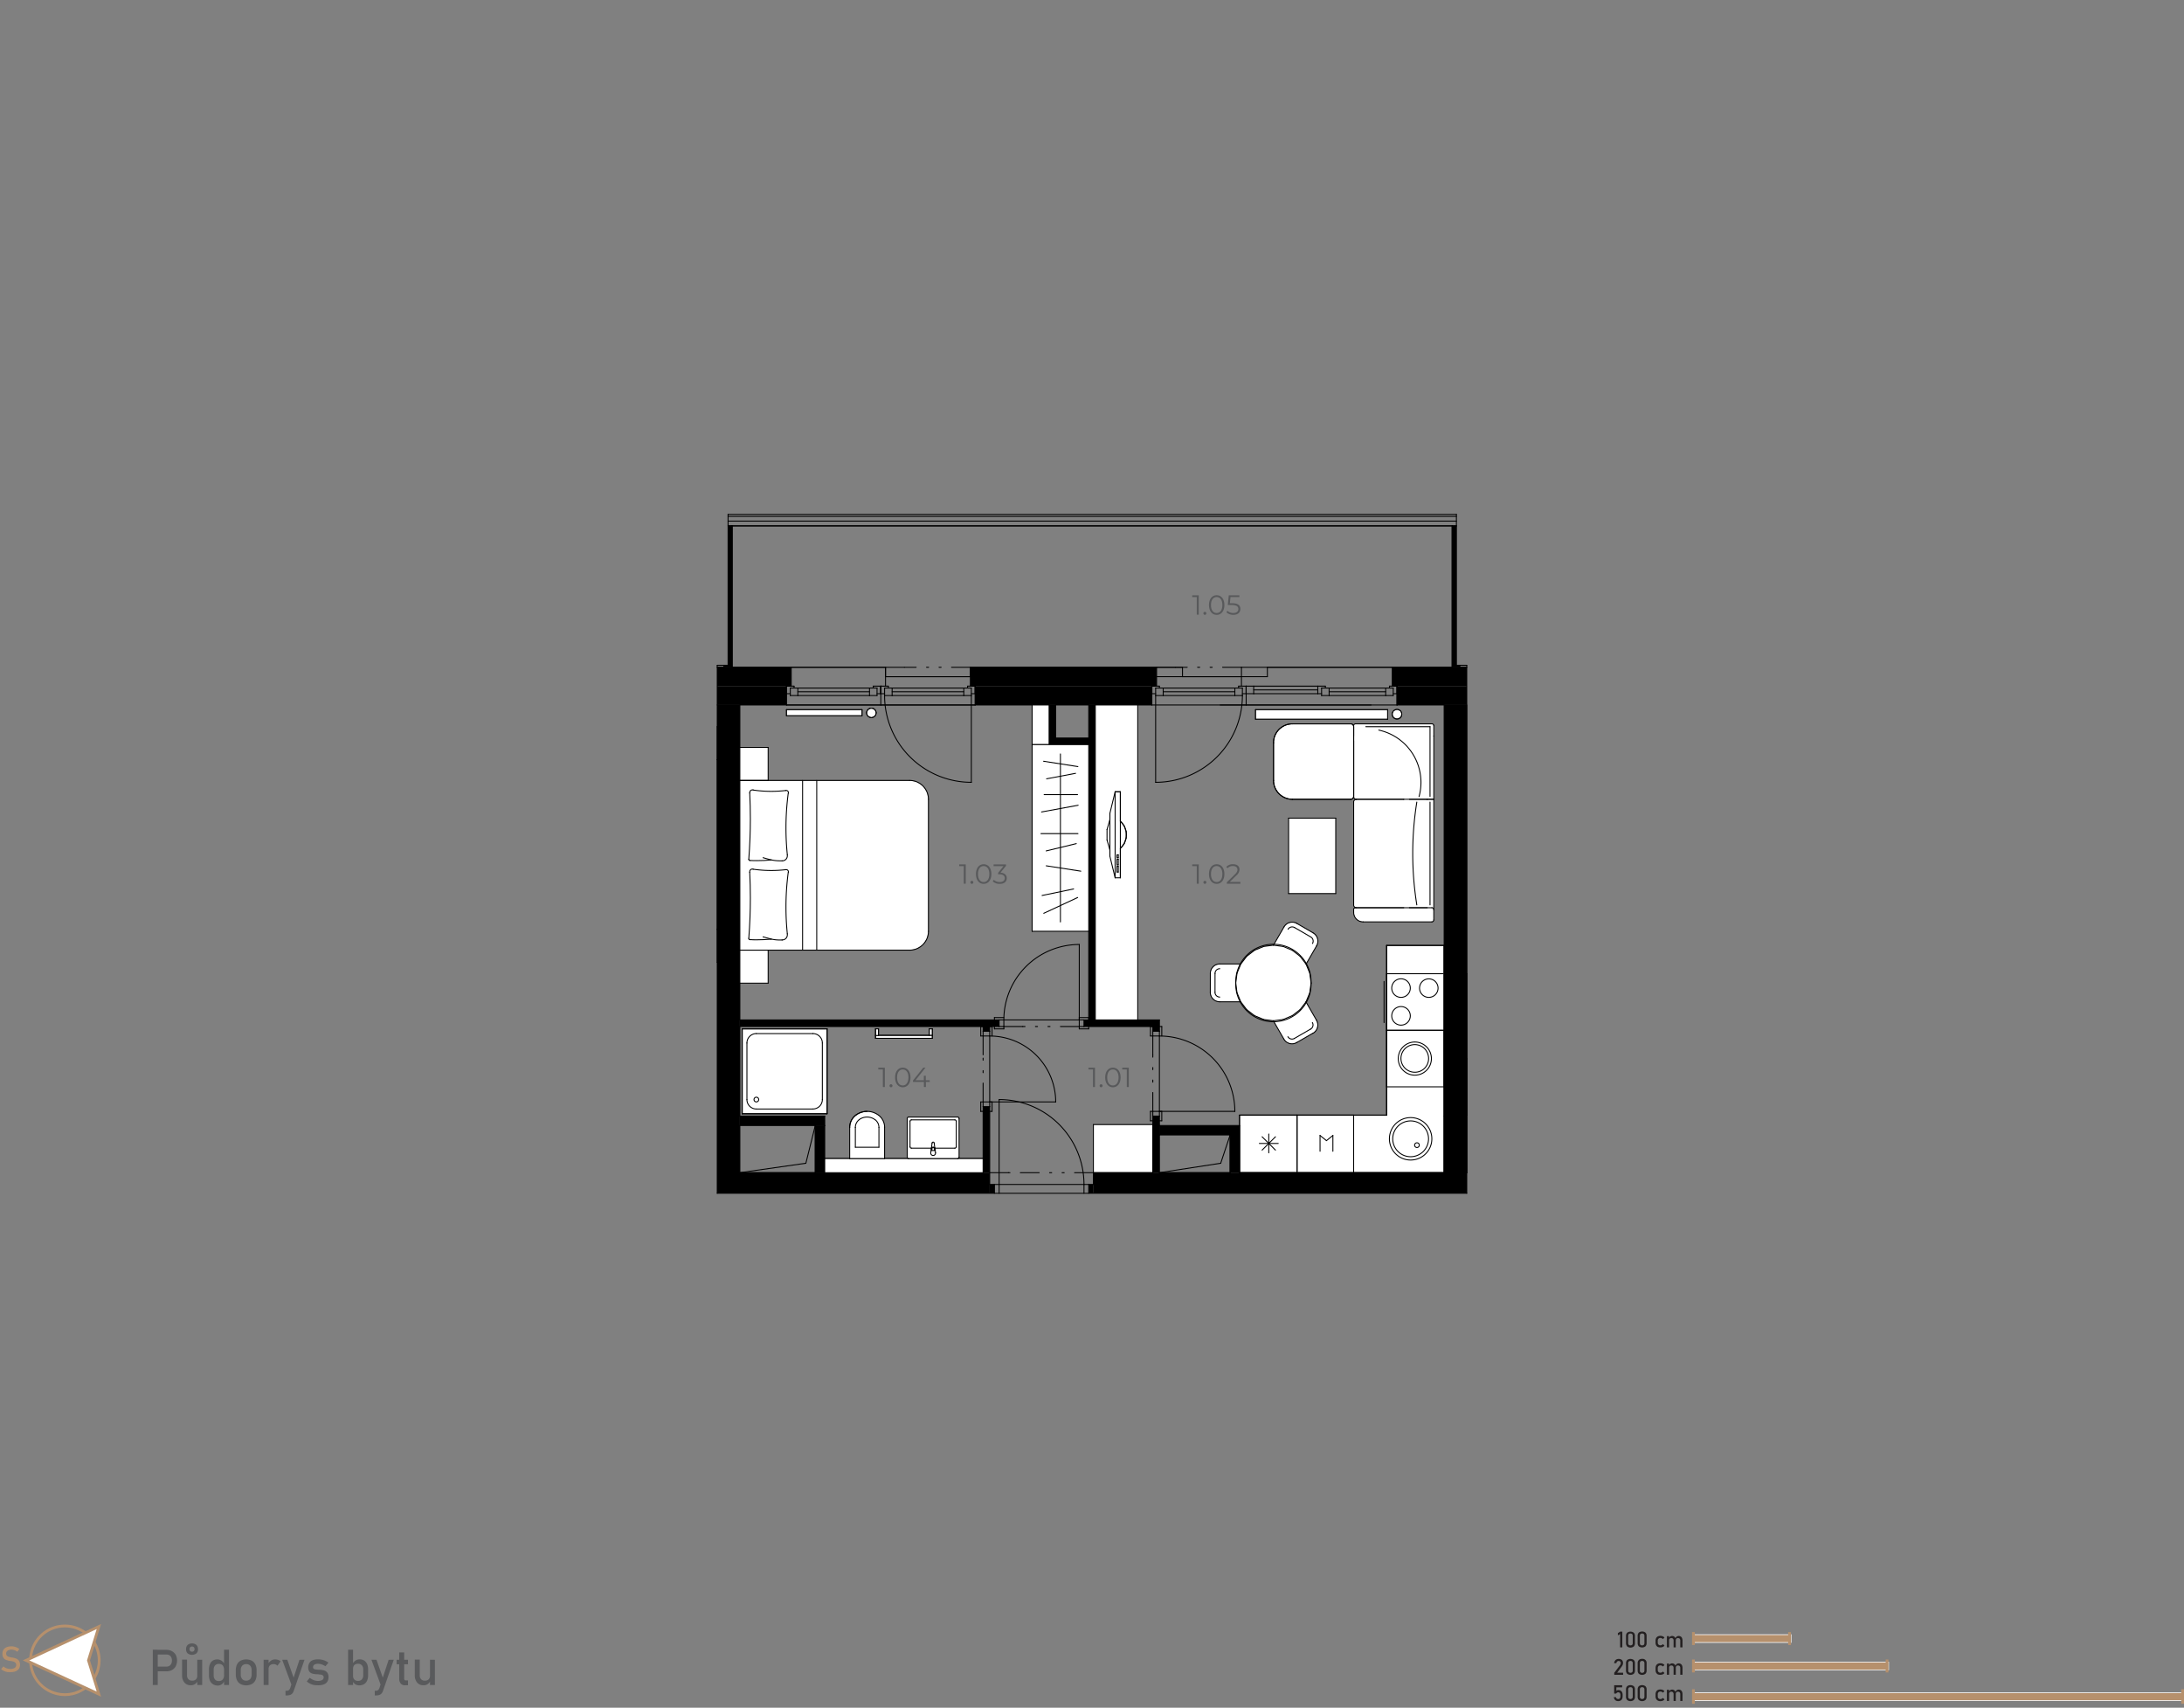 <svg xmlns="http://www.w3.org/2000/svg" xmlns:xlink="http://www.w3.org/1999/xlink" viewBox="0 0 790.58 618.13"><rect x="0" y="0" width="790.58" height="618.13" fill="#808080" stroke="none"/><defs><style>.a,.f{fill:none;}.b{fill:#595a5c;}.c{fill:#b6906c;}.d,.g{fill:#fff;}.e{fill:#231f20;}.f{stroke:#000;stroke-linecap:round;stroke-linejoin:round;stroke-width:0.34px;}.g,.h{fill-rule:evenodd;}.i{clip-path:url(#a);}.j{fill:#58595b;}</style><clipPath id="a"><polygon class="a" points="263.55 186.19 263.55 240.81 259.63 240.81 259.63 431.93 530.95 431.93 530.95 240.81 527.2 240.81 527.2 186.19 263.55 186.19"/></clipPath></defs><path class="b" d="M55.31,597.13H57.1V609.9H55.31Zm.92,6.11h4.09a1.89,1.89,0,0,0,1-.27,1.82,1.82,0,0,0,.68-.77,2.67,2.67,0,0,0,.24-1.16,2.7,2.7,0,0,0-.24-1.16,1.82,1.82,0,0,0-1.7-1H56.23v-1.7h4a4.09,4.09,0,0,1,2,.48A3.45,3.45,0,0,1,63.62,599a4.64,4.64,0,0,1,0,4.11,3.34,3.34,0,0,1-1.35,1.36,4,4,0,0,1-2,.49h-4Z"/><path class="b" d="M67.7,606.33a2.07,2.07,0,0,0,.49,1.48,1.76,1.76,0,0,0,1.37.52,1.89,1.89,0,0,0,1.37-.46,1.79,1.79,0,0,0,.48-1.33l.12,1.91A2.58,2.58,0,0,1,69.06,610a2.89,2.89,0,0,1-2.33-1,4.08,4.08,0,0,1-.82-2.73v-5.55H67.7Zm.22-7.86a1.93,1.93,0,0,1-.56-1.5,2.07,2.07,0,0,1,.56-1.57,2.56,2.56,0,0,1,3.18,0,2.08,2.08,0,0,1,.57,1.56,1.94,1.94,0,0,1-.57,1.5,2.65,2.65,0,0,1-3.18,0Zm2.26-.86a.94.94,0,0,0,.24-.68,1,1,0,0,0-.24-.7.91.91,0,0,0-.67-.25.92.92,0,0,0-.67.25,1,1,0,0,0-.23.7,1,1,0,0,0,.23.68.92.92,0,0,0,.67.24A.9.9,0,0,0,70.18,597.61Zm1.23,3.17h1.78v9.12H71.41Z"/><path class="b" d="M77.1,609.63A2.82,2.82,0,0,1,76,608.36a5.08,5.08,0,0,1-.36-2v-2a5.05,5.05,0,0,1,.36-2,2.71,2.71,0,0,1,1-1.27,3,3,0,0,1,1.65-.44,2.71,2.71,0,0,1,1.48.42,3.22,3.22,0,0,1,1.09,1.19l-.18,1.86a2.19,2.19,0,0,0-.22-1,1.48,1.48,0,0,0-.61-.63,2,2,0,0,0-1-.21,1.71,1.71,0,0,0-1.37.55,2.26,2.26,0,0,0-.49,1.56v2a2.19,2.19,0,0,0,.49,1.54,1.74,1.74,0,0,0,1.37.54,1.93,1.93,0,0,0,1-.23,1.45,1.45,0,0,0,.61-.64,2.25,2.25,0,0,0,.22-1l.12,1.92a2.66,2.66,0,0,1-.89,1.14,2.56,2.56,0,0,1-1.53.45A3.19,3.19,0,0,1,77.1,609.63Zm4-12.5H82.9V609.9H81.11Z"/><path class="b" d="M87.09,609.57a3.09,3.09,0,0,1-1.29-1.36,4.85,4.85,0,0,1-.44-2.15v-1.48a4.71,4.71,0,0,1,.44-2.12,3.12,3.12,0,0,1,1.29-1.35,4.71,4.71,0,0,1,4.06,0,3.12,3.12,0,0,1,1.29,1.35,4.71,4.71,0,0,1,.44,2.12v1.51a4.79,4.79,0,0,1-.44,2.13,3.12,3.12,0,0,1-1.29,1.35,4.62,4.62,0,0,1-4.06,0Zm3.49-1.83a2.43,2.43,0,0,0,.51-1.65v-1.51a2.43,2.43,0,0,0-.51-1.65,1.88,1.88,0,0,0-1.46-.58,1.85,1.85,0,0,0-1.45.58,2.38,2.38,0,0,0-.52,1.65v1.51a2.38,2.38,0,0,0,.52,1.65,1.82,1.82,0,0,0,1.45.59A1.85,1.85,0,0,0,90.58,607.74Z"/><path class="b" d="M95.43,600.78h1.79v9.12H95.43Zm4.42,1.72a2.16,2.16,0,0,0-.83-.15,1.83,1.83,0,0,0-1.33.47,1.79,1.79,0,0,0-.47,1.31L97,602.37a3.32,3.32,0,0,1,1.09-1.27,2.58,2.58,0,0,1,1.48-.45,3.39,3.39,0,0,1,1.13.18,2.62,2.62,0,0,1,.88.53l-1.17,1.58A1.56,1.56,0,0,0,99.85,602.5Z"/><path class="b" d="M102.15,600.78H104l2.81,7.93-1,1.94Zm8.07,0L106.34,612a2.6,2.6,0,0,1-.56,1,1.87,1.87,0,0,1-.84.52,4,4,0,0,1-1.23.16h-.36V612h.36a1.46,1.46,0,0,0,.8-.2,1.74,1.74,0,0,0,.51-.7l3.38-10.31Z"/><path class="b" d="M113.51,609.88a5.76,5.76,0,0,1-1.32-.48,4.89,4.89,0,0,1-1.13-.79l1.06-1.31a5.86,5.86,0,0,0,1.47.85,4.18,4.18,0,0,0,1.44.28,3.11,3.11,0,0,0,1.6-.33,1.1,1.1,0,0,0,.53-1,.79.79,0,0,0-.29-.66,1.66,1.66,0,0,0-.72-.29c-.29,0-.69-.1-1.22-.14h-.15l-.14,0h-.15a6.45,6.45,0,0,1-1.5-.26,2,2,0,0,1-1-.7,2.38,2.38,0,0,1-.41-1.49,3.07,3.07,0,0,1,.39-1.61,2.41,2.41,0,0,1,1.18-1,5.29,5.29,0,0,1,2-.32,6.38,6.38,0,0,1,2.6.52,6.16,6.16,0,0,1,1.13.66l-1.08,1.31a5.59,5.59,0,0,0-1.35-.66,4,4,0,0,0-1.3-.22,2.44,2.44,0,0,0-1.37.31,1.08,1.08,0,0,0-.46.94.64.64,0,0,0,.26.55,1.72,1.72,0,0,0,.66.25c.26,0,.64.07,1.12.1h.34a7.67,7.67,0,0,1,1.63.25,2.24,2.24,0,0,1,1.13.77,2.62,2.62,0,0,1,.45,1.65,2.92,2.92,0,0,1-.42,1.63,2.54,2.54,0,0,1-1.27,1A5.88,5.88,0,0,1,115,610,7.38,7.38,0,0,1,113.51,609.88Z"/><path class="b" d="M126,597.13h1.8V609.9H126Zm2.6,12.5a2.39,2.39,0,0,1-.93-1.16l.13-1.91a2.22,2.22,0,0,0,.21,1,1.48,1.48,0,0,0,.61.63,1.93,1.93,0,0,0,1,.22,1.74,1.74,0,0,0,1.37-.54,2.18,2.18,0,0,0,.49-1.53v-2a2.26,2.26,0,0,0-.49-1.56,1.71,1.71,0,0,0-1.37-.55,2,2,0,0,0-1,.21,1.36,1.36,0,0,0-.61.62,2.12,2.12,0,0,0-.21,1l-.19-1.76a3.37,3.37,0,0,1,1.08-1.24,2.67,2.67,0,0,1,1.49-.43,3,3,0,0,1,1.65.43,2.9,2.9,0,0,1,1.06,1.27,5.1,5.1,0,0,1,.36,2v2a4.94,4.94,0,0,1-.37,2,2.79,2.79,0,0,1-1.08,1.26,3.25,3.25,0,0,1-1.71.44A2.73,2.73,0,0,1,128.57,609.63Z"/><path class="b" d="M134.46,600.78h1.82l2.81,7.93-1,1.94Zm8.07,0L138.65,612a2.6,2.6,0,0,1-.56,1,1.87,1.87,0,0,1-.84.52,4,4,0,0,1-1.23.16h-.36V612H136a1.46,1.46,0,0,0,.8-.2,1.74,1.74,0,0,0,.51-.7l3.37-10.31Z"/><path class="b" d="M143.57,600.78h4.12v1.62h-4.12Zm1.46,8.56a2.77,2.77,0,0,1-.52-1.81v-9.4h1.8v9.42a.84.84,0,0,0,.13.51.46.46,0,0,0,.39.18h.86V610h-1A2,2,0,0,1,145,609.34Z"/><path class="b" d="M151.94,606.33a2.07,2.07,0,0,0,.49,1.48,1.76,1.76,0,0,0,1.37.52,1.91,1.91,0,0,0,1.37-.46,1.79,1.79,0,0,0,.48-1.33l.12,1.91A2.58,2.58,0,0,1,153.3,610a2.89,2.89,0,0,1-2.33-1,4.08,4.08,0,0,1-.82-2.73v-5.55h1.79Zm3.71-5.55h1.78v9.12h-1.78Z"/><rect class="c" x="612.92" y="591.68" width="35.43" height="2.83"/><path class="d" d="M648.48,594.64H612.79v-3.08h35.69ZM613,594.39h35.19v-2.58H613Z"/><rect class="c" x="612.92" y="601.6" width="70.74" height="2.83"/><path class="d" d="M683.78,604.56h-71v-3.08h71ZM613,604.31h70.49v-2.58H613Z"/><rect class="c" x="612.92" y="612.72" width="177.16" height="2.84"/><path class="d" d="M790.21,615.68H612.79V612.6H790.21ZM613,615.43H790v-2.58H613Z"/><path class="e" d="M587.26,596.28h-.8v-4.82l-.81.5v-.83l.81-.53h.8Z"/><path class="e" d="M589,595.91a1.67,1.67,0,0,1-.41-1.19v-2.58A1.65,1.65,0,0,1,589,591a2,2,0,0,1,2.42,0,1.65,1.65,0,0,1,.41,1.19v2.58a1.65,1.65,0,0,1-.41,1.19,2,2,0,0,1-2.42,0Zm1.83-.55a.89.89,0,0,0,.2-.64v-2.58a.89.89,0,0,0-.2-.64.82.82,0,0,0-.62-.22.86.86,0,0,0-.63.22.94.94,0,0,0-.2.64v2.58a.9.9,0,0,0,.21.64,1,1,0,0,0,1.24,0Z"/><path class="e" d="M593.22,595.91a1.67,1.67,0,0,1-.41-1.19v-2.58a1.65,1.65,0,0,1,.41-1.19,2,2,0,0,1,2.42,0,1.61,1.61,0,0,1,.41,1.19v2.58a1.65,1.65,0,0,1-.41,1.19,2,2,0,0,1-2.42,0Zm1.83-.55a.9.9,0,0,0,.21-.64v-2.58a.94.94,0,0,0-.2-.64.86.86,0,0,0-.63-.22.82.82,0,0,0-.62.22.89.89,0,0,0-.2.64v2.58a.89.89,0,0,0,.2.64,1,1,0,0,0,1.24,0Z"/><path class="e" d="M600.1,596.13a1.45,1.45,0,0,1-.6-.6,2.06,2.06,0,0,1-.21-1v-.67a2,2,0,0,1,.21-.94,1.37,1.37,0,0,1,.6-.59,2,2,0,0,1,.95-.21,2.21,2.21,0,0,1,.59.08,1.68,1.68,0,0,1,.51.22,1.54,1.54,0,0,1,.37.35l-.58.52a1.17,1.17,0,0,0-.4-.3,1.13,1.13,0,0,0-.48-.11.94.94,0,0,0-.71.26,1,1,0,0,0-.26.72v.67a1,1,0,0,0,.25.74.94.94,0,0,0,.72.27,1,1,0,0,0,.48-.12,1,1,0,0,0,.4-.32l.58.56a1.38,1.38,0,0,1-.38.34,1.62,1.62,0,0,1-.5.22,2.27,2.27,0,0,1-.59.07A2.12,2.12,0,0,1,600.1,596.13Z"/><path class="e" d="M603.4,592.22h.79v4.06h-.79Zm2.42,1.6a1,1,0,0,0-.21-.67.78.78,0,0,0-.6-.23.81.81,0,0,0-.6.21.73.73,0,0,0-.22.58l-.08-.78a1.46,1.46,0,0,1,.49-.57,1.22,1.22,0,0,1,.67-.2,1.33,1.33,0,0,1,.73.2,1.18,1.18,0,0,1,.46.56,2.4,2.4,0,0,1,.15.89v2.47h-.79Zm2.42,0a.93.93,0,0,0-.22-.67.85.85,0,0,0-.63-.23.72.72,0,0,0-.57.23.9.9,0,0,0-.21.64l-.16-.78a1.61,1.61,0,0,1,.51-.63,1.23,1.23,0,0,1,.69-.22,1.37,1.37,0,0,1,.75.2,1.09,1.09,0,0,1,.47.56,2.21,2.21,0,0,1,.17.89v2.47h-.8Z"/><path class="e" d="M584.33,605.5l2-2.64a1.85,1.85,0,0,0,.27-.47,1.29,1.29,0,0,0,.09-.45h0a.67.67,0,0,0-.2-.53.81.81,0,0,0-.56-.19.76.76,0,0,0-.56.21,1,1,0,0,0-.27.58h-.82a2,2,0,0,1,.29-.83,1.42,1.42,0,0,1,.56-.53,1.67,1.67,0,0,1,.79-.18,1.93,1.93,0,0,1,.87.17,1.21,1.21,0,0,1,.54.51,1.55,1.55,0,0,1,.19.8h0a1.84,1.84,0,0,1-.12.63,2.8,2.8,0,0,1-.35.63l-1.65,2.24h2.15v.76h-3.2Z"/><path class="e" d="M589,605.83a1.67,1.67,0,0,1-.41-1.19v-2.58a1.65,1.65,0,0,1,.41-1.19,2,2,0,0,1,2.42,0,1.65,1.65,0,0,1,.41,1.19v2.58a1.65,1.65,0,0,1-.41,1.19,2,2,0,0,1-2.42,0Zm1.83-.55a.89.89,0,0,0,.2-.64v-2.58a.89.89,0,0,0-.2-.64.82.82,0,0,0-.62-.22.86.86,0,0,0-.63.22.94.94,0,0,0-.19.64v2.58a.89.89,0,0,0,.2.64,1,1,0,0,0,1.24,0Z"/><path class="e" d="M593.22,605.83a1.67,1.67,0,0,1-.41-1.19v-2.58a1.61,1.61,0,0,1,.42-1.19,1.59,1.59,0,0,1,1.2-.42,1.45,1.45,0,0,1,1.62,1.61v2.58a1.61,1.61,0,0,1-.41,1.19,2,2,0,0,1-2.42,0Zm1.84-.55a.94.94,0,0,0,.2-.64v-2.58a.94.94,0,0,0-.2-.64.84.84,0,0,0-.63-.22.82.82,0,0,0-.62.22.89.89,0,0,0-.2.64v2.58a.89.89,0,0,0,.2.64.82.82,0,0,0,.62.22A.86.86,0,0,0,595.06,605.28Z"/><path class="e" d="M600.1,606.05a1.45,1.45,0,0,1-.6-.6,2.06,2.06,0,0,1-.2-1v-.67a2,2,0,0,1,.2-.94,1.37,1.37,0,0,1,.6-.59,2,2,0,0,1,.95-.21,2.35,2.35,0,0,1,.6.08,1.73,1.73,0,0,1,.5.22,1.38,1.38,0,0,1,.37.35l-.58.52a1.08,1.08,0,0,0-.4-.3,1.13,1.13,0,0,0-.48-.11,1,1,0,0,0-.71.26,1,1,0,0,0-.26.72v.67a1,1,0,0,0,.25.74.94.94,0,0,0,.72.27,1.14,1.14,0,0,0,.88-.44l.58.56a1.38,1.38,0,0,1-.38.34,1.62,1.62,0,0,1-.5.22,2.22,2.22,0,0,1-.59.07A2.12,2.12,0,0,1,600.1,606.05Z"/><path class="e" d="M603.4,602.14h.79v4.06h-.79Zm2.42,1.6a1,1,0,0,0-.21-.67.78.78,0,0,0-.6-.23.81.81,0,0,0-.6.21.73.73,0,0,0-.22.58l-.08-.78a1.46,1.46,0,0,1,.49-.57,1.22,1.22,0,0,1,.67-.2,1.3,1.3,0,0,1,.73.2,1.18,1.18,0,0,1,.46.56,2.4,2.4,0,0,1,.16.89v2.47h-.8Zm2.42,0a.93.93,0,0,0-.22-.67.85.85,0,0,0-.63-.23.73.73,0,0,0-.57.23.89.89,0,0,0-.2.64l-.16-.78a1.51,1.51,0,0,1,.5-.63,1.23,1.23,0,0,1,.69-.22,1.35,1.35,0,0,1,.75.2,1.16,1.16,0,0,1,.48.56,2.4,2.4,0,0,1,.16.89v2.47h-.8Z"/><path class="e" d="M585,615.58a1.34,1.34,0,0,1-.54-.49,2,2,0,0,1-.28-.77h.8a.75.75,0,0,0,.25.49.85.85,0,0,0,.54.17.72.72,0,0,0,.59-.25,1.1,1.1,0,0,0,.21-.72v-.48a1.1,1.1,0,0,0-.21-.72.72.72,0,0,0-.59-.25.83.83,0,0,0-.4.11,1.18,1.18,0,0,0-.34.33h-.72v-3h2.89v.76h-2.1V612a1,1,0,0,1,.34-.18.94.94,0,0,1,.37-.07,1.68,1.68,0,0,1,.84.2,1.29,1.29,0,0,1,.53.6,2.07,2.07,0,0,1,.19.94V614a2.25,2.25,0,0,1-.19.94,1.31,1.31,0,0,1-.55.59,1.69,1.69,0,0,1-.86.21A1.74,1.74,0,0,1,585,615.58Z"/><path class="e" d="M589,615.32a1.65,1.65,0,0,1-.41-1.19v-2.58a1.67,1.67,0,0,1,.41-1.19,2,2,0,0,1,2.42,0,1.65,1.65,0,0,1,.41,1.19v2.58a1.64,1.64,0,0,1-.41,1.19,1.92,1.92,0,0,1-2.42,0Zm1.83-.55a.89.89,0,0,0,.2-.64v-2.58a.88.88,0,0,0-.2-.63.78.78,0,0,0-.62-.22.82.82,0,0,0-.63.22.93.93,0,0,0-.2.63v2.58a.9.9,0,0,0,.21.64,1,1,0,0,0,1.24,0Z"/><path class="e" d="M593.22,615.32a1.65,1.65,0,0,1-.41-1.19v-2.58a1.67,1.67,0,0,1,.41-1.19,2,2,0,0,1,2.42,0,1.61,1.61,0,0,1,.41,1.19v2.58a1.64,1.64,0,0,1-.41,1.19,1.92,1.92,0,0,1-2.42,0Zm1.83-.55a.9.9,0,0,0,.21-.64v-2.58a.93.93,0,0,0-.2-.63.82.82,0,0,0-.63-.22.78.78,0,0,0-.62.22.88.88,0,0,0-.2.63v2.58a.89.89,0,0,0,.2.64,1,1,0,0,0,1.24,0Z"/><path class="e" d="M600.1,615.54a1.45,1.45,0,0,1-.6-.6,2,2,0,0,1-.21-1v-.67a2,2,0,0,1,.21-.94,1.45,1.45,0,0,1,.6-.6,2,2,0,0,1,.95-.2,2.22,2.22,0,0,1,.59.07,2,2,0,0,1,.51.22,1.76,1.76,0,0,1,.37.35l-.58.52a1.17,1.17,0,0,0-.4-.3,1.13,1.13,0,0,0-.48-.11.94.94,0,0,0-.71.26,1,1,0,0,0-.26.73V614a1.07,1.07,0,0,0,.25.74,1,1,0,0,0,.72.26,1.13,1.13,0,0,0,.48-.11,1.26,1.26,0,0,0,.4-.32l.58.55a1.42,1.42,0,0,1-.38.35,1.88,1.88,0,0,1-.5.21,2.27,2.27,0,0,1-.59.08A2,2,0,0,1,600.1,615.54Z"/><path class="e" d="M603.4,611.63h.79v4.06h-.79Zm2.42,1.6a1,1,0,0,0-.21-.66.75.75,0,0,0-.6-.24.81.81,0,0,0-.6.21.75.75,0,0,0-.22.58l-.08-.78a1.5,1.5,0,0,1,.49-.56,1.15,1.15,0,0,1,.67-.2,1.32,1.32,0,0,1,.73.19,1.28,1.28,0,0,1,.46.56,2.42,2.42,0,0,1,.15.9v2.46h-.79Zm2.42,0a.91.91,0,0,0-.22-.66.82.82,0,0,0-.63-.24.72.72,0,0,0-.57.23.9.9,0,0,0-.21.64l-.16-.78a1.51,1.51,0,0,1,.51-.62,1.16,1.16,0,0,1,.69-.22,1.37,1.37,0,0,1,.75.19,1.18,1.18,0,0,1,.47.56,2.22,2.22,0,0,1,.17.9v2.46h-.8Z"/><path class="c" d="M23.49,613.89A12.92,12.92,0,1,1,36.4,601,12.93,12.93,0,0,1,23.49,613.89Zm0-24.83A11.92,11.92,0,1,0,35.4,601,11.93,11.93,0,0,0,23.49,589.06Z"/><polygon class="d" points="35.77 588.74 9.42 600.98 35.77 613.21 32.02 600.98 35.77 588.74"/><path class="c" d="M36.58,614.14,8.23,601l28.35-13.17-4,13.17ZM10.61,601,35,612.29,31.5,601,35,589.66Z"/><path class="c" d="M2.52,605.19a5,5,0,0,1-1.11-.38,4.4,4.4,0,0,1-1-.64l.81-1a3.72,3.72,0,0,0,1.16.69,4.08,4.08,0,0,0,1.38.23,2.73,2.73,0,0,0,1.55-.38,1.17,1.17,0,0,0,.55-1.05h0a1.12,1.12,0,0,0-.25-.77,1.44,1.44,0,0,0-.64-.42,8.23,8.23,0,0,0-1-.25H3.89l-.1,0a9.48,9.48,0,0,1-1.5-.36,2.08,2.08,0,0,1-1-.73,2.42,2.42,0,0,1-.41-1.51h0a2.77,2.77,0,0,1,.38-1.47,2.44,2.44,0,0,1,1.12-.92,4.48,4.48,0,0,1,1.77-.32,4.6,4.6,0,0,1,1,.11,4.9,4.9,0,0,1,1.86.86l-.73,1a4.61,4.61,0,0,0-1-.58,3,3,0,0,0-1.06-.2,2.44,2.44,0,0,0-1.46.38,1.24,1.24,0,0,0-.53,1.07h0a1,1,0,0,0,.27.75,1.74,1.74,0,0,0,.67.4,9.3,9.3,0,0,0,1.12.27h.24a7.93,7.93,0,0,1,1.4.41,2.22,2.22,0,0,1,.94.76,2.4,2.4,0,0,1,.38,1.43h0a2.62,2.62,0,0,1-.4,1.45,2.54,2.54,0,0,1-1.16.91,4.8,4.8,0,0,1-1.83.31A6.44,6.44,0,0,1,2.52,605.19Z"/><rect class="c" x="612.5" y="600.68" width="1" height="4.68"/><rect class="c" x="612.5" y="590.76" width="1" height="4.68"/><rect class="c" x="612.5" y="611.45" width="1" height="5.24"/><rect class="c" x="789.58" y="611.45" width="1" height="5.24"/><rect class="c" x="682.59" y="600.68" width="1" height="4.68"/><rect class="c" x="647.3" y="590.76" width="1" height="4.68"/><rect class="a" width="790.34" height="618.13"/><line class="f" x1="528.39" y1="241.53" x2="530.95" y2="241.53"/><line class="f" x1="528.39" y1="240.81" x2="528.39" y2="241.53"/><line class="f" x1="525.66" y1="241.53" x2="525.66" y2="190.34"/><line class="f" x1="458.77" y1="241.53" x2="525.66" y2="241.53"/><line class="f" x1="458.77" y1="244.94" x2="458.77" y2="241.53"/><line class="f" x1="428.05" y1="244.94" x2="458.77" y2="244.94"/><line class="f" x1="428.05" y1="241.53" x2="428.05" y2="244.94"/><line class="f" x1="351.27" y1="241.53" x2="428.05" y2="241.53"/><line class="f" x1="351.27" y1="244.94" x2="351.27" y2="241.53"/><line class="f" x1="320.55" y1="244.94" x2="351.26" y2="244.94"/><line class="f" x1="320.55" y1="241.53" x2="320.55" y2="244.94"/><line class="f" x1="264.75" y1="241.53" x2="320.55" y2="241.53"/><line class="f" x1="264.75" y1="190.34" x2="264.75" y2="241.53"/><line class="f" x1="525.66" y1="190.34" x2="264.75" y2="190.34"/><line class="f" x1="262.02" y1="241.53" x2="262.02" y2="240.81"/><line class="f" x1="259.63" y1="241.53" x2="262.02" y2="241.53"/><rect class="d" x="268.67" y="372.42" width="30.72" height="30.72"/><line class="f" x1="299.39" y1="403.13" x2="268.67" y2="403.13"/><line class="f" x1="268.67" y1="403.13" x2="268.67" y2="372.42"/><line class="f" x1="268.67" y1="372.42" x2="299.39" y2="372.42"/><line class="f" x1="299.39" y1="372.42" x2="299.39" y2="403.13"/><rect class="d" x="395.8" y="407.06" width="21.5" height="17.41"/><line class="f" x1="417.3" y1="424.46" x2="395.8" y2="424.46"/><line class="f" x1="395.8" y1="424.46" x2="395.8" y2="407.06"/><line class="f" x1="395.8" y1="407.06" x2="417.3" y2="407.06"/><line class="f" x1="417.3" y1="407.06" x2="417.3" y2="424.46"/><polygon class="g" points="522.76 424.46 448.7 424.46 448.7 403.64 501.94 403.64 501.94 342.21 522.76 342.21 522.76 403.98 522.76 424.46"/><line class="f" x1="522.76" y1="424.46" x2="448.7" y2="424.46"/><line class="f" x1="448.7" y1="424.46" x2="448.7" y2="403.64"/><line class="f" x1="448.7" y1="403.64" x2="501.94" y2="403.64"/><line class="f" x1="501.94" y1="403.64" x2="501.94" y2="342.21"/><line class="f" x1="501.94" y1="342.21" x2="522.76" y2="342.21"/><line class="f" x1="522.76" y1="342.21" x2="522.76" y2="403.98"/><line class="f" x1="522.76" y1="403.98" x2="522.76" y2="424.46"/><rect x="503.99" y="241.53" width="26.96" height="6.82"/><rect x="351.27" y="241.53" width="67.4" height="6.82"/><rect x="259.63" y="241.53" width="26.79" height="6.82"/><rect x="352.97" y="248.36" width="63.99" height="6.82"/><rect x="259.63" y="248.36" width="25.08" height="6.82"/><rect x="505.7" y="248.36" width="25.26" height="6.82"/><rect x="355.87" y="400.57" width="2.39" height="23.89"/><polygon class="h" points="267.82 369.17 361.68 369.17 361.68 371.56 358.26 371.56 358.26 373.27 355.87 373.27 355.87 371.56 267.82 371.56 267.82 369.17"/><polygon class="h" points="395.8 424.46 522.76 424.46 522.76 255.18 530.95 255.18 530.95 424.46 530.95 431.93 395.8 431.93 395.8 424.46"/><rect x="417.3" y="403.98" width="2.39" height="20.48"/><polygon class="h" points="259.63 255.18 267.82 255.18 267.82 424.46 358.26 424.46 358.26 431.93 259.63 431.93 259.63 424.46 259.63 255.18"/><rect x="394.1" y="428.73" width="1.71" height="3.21"/><rect x="267.82" y="403.98" width="30.72" height="3.41"/><polygon class="h" points="419.69 407.4 448.7 407.4 448.7 424.46 445.29 424.46 445.29 410.81 419.69 410.81 419.69 407.4"/><rect x="358.26" y="428.73" width="1.71" height="3.21"/><polygon class="h" points="262.36 241.53 262.36 240.81 263.55 240.81 263.55 190.34 265.09 190.34 265.09 241.53 262.36 241.53"/><polygon class="h" points="525.66 241.53 525.66 190.34 527.2 190.34 527.2 240.81 528.39 240.81 528.39 241.53 525.66 241.53"/><polygon class="h" points="392.39 369.17 394.1 369.17 394.1 269.52 379.76 269.52 379.76 255.18 382.15 255.18 382.15 267.13 394.1 267.13 394.1 255.18 396.49 255.18 396.49 369.17 419.69 369.17 419.69 373.27 417.3 373.27 417.3 371.56 392.39 371.56 392.39 369.17"/><line class="f" x1="530.95" y1="241.53" x2="503.99" y2="241.53"/><line class="f" x1="418.67" y1="241.53" x2="351.27" y2="241.53"/><line class="f" x1="522.76" y1="255.18" x2="505.7" y2="255.18"/><line class="f" x1="378.74" y1="255.18" x2="352.97" y2="255.18"/><line class="f" x1="259.63" y1="241.53" x2="286.42" y2="241.53"/><line class="f" x1="259.63" y1="255.18" x2="259.63" y2="255.18"/><line class="f" x1="505.7" y1="255.18" x2="505.7" y2="248.36"/><line class="f" x1="505.7" y1="255.18" x2="505.7" y2="248.36"/><line class="f" x1="416.96" y1="255.18" x2="416.96" y2="248.36"/><line class="f" x1="352.97" y1="255.18" x2="352.97" y2="248.36"/><line class="f" x1="284.71" y1="248.36" x2="284.71" y2="255.18"/><line class="f" x1="267.82" y1="255.18" x2="284.71" y2="255.18"/><line class="f" x1="525.66" y1="190.34" x2="525.66" y2="241.53"/><line class="f" x1="528.39" y1="240.81" x2="528.39" y2="241.53"/><line class="f" x1="527.2" y1="190.34" x2="525.66" y2="190.34"/><line class="f" x1="262.36" y1="240.81" x2="262.36" y2="241.53"/><line class="f" x1="265.09" y1="190.34" x2="265.09" y2="241.53"/><line class="f" x1="265.09" y1="190.34" x2="263.55" y2="190.34"/><line class="f" x1="503.99" y1="248.36" x2="503.99" y2="241.53"/><line class="f" x1="505.7" y1="248.36" x2="503.99" y2="248.36"/><line class="f" x1="351.27" y1="248.36" x2="351.27" y2="241.53"/><line class="f" x1="352.97" y1="248.36" x2="351.27" y2="248.36"/><line class="f" x1="418.67" y1="248.36" x2="418.67" y2="241.53"/><line class="f" x1="416.96" y1="248.36" x2="418.67" y2="248.36"/><line class="f" x1="286.42" y1="248.36" x2="286.42" y2="241.53"/><line class="f" x1="284.71" y1="248.36" x2="286.42" y2="248.36"/><line class="f" x1="396.49" y1="255.18" x2="416.96" y2="255.18"/><line class="f" x1="527.2" y1="190.34" x2="263.55" y2="190.34"/><line class="f" x1="496.31" y1="255.18" x2="441.71" y2="255.18"/><line class="f" x1="284.71" y1="255.18" x2="318.84" y2="255.18"/><line class="f" x1="318.84" y1="255.18" x2="352.97" y2="255.18"/><line class="f" x1="284.71" y1="255.18" x2="318.84" y2="255.18"/><line class="f" x1="318.84" y1="255.18" x2="318.84" y2="248.36"/><line class="f" x1="320.55" y1="248.36" x2="320.55" y2="241.53"/><line class="f" x1="286.42" y1="241.53" x2="320.55" y2="241.53"/><line class="f" x1="318.84" y1="255.18" x2="352.97" y2="255.18"/><line class="f" x1="320.55" y1="244.94" x2="351.26" y2="244.94"/><line class="f" x1="318.84" y1="251.09" x2="318.84" y2="248.36"/><line class="f" x1="321.57" y1="249.04" x2="321.57" y2="248.36"/><line class="f" x1="321.57" y1="248.36" x2="318.84" y2="248.36"/><line class="f" x1="318.84" y1="248.36" x2="318.84" y2="251.09"/><line class="f" x1="318.84" y1="251.09" x2="320.21" y2="251.09"/><line class="f" x1="320.21" y1="251.77" x2="322.94" y2="251.77"/><line class="f" x1="322.94" y1="251.77" x2="322.94" y2="249.04"/><line class="f" x1="322.94" y1="249.04" x2="320.21" y2="249.04"/><line class="f" x1="320.21" y1="249.04" x2="320.21" y2="251.77"/><line class="f" x1="350.24" y1="249.04" x2="350.24" y2="248.36"/><line class="f" x1="350.24" y1="248.36" x2="352.97" y2="248.36"/><line class="f" x1="352.97" y1="248.36" x2="352.97" y2="251.09"/><line class="f" x1="352.97" y1="251.09" x2="351.61" y2="251.09"/><line class="f" x1="351.61" y1="251.77" x2="348.88" y2="251.77"/><line class="f" x1="348.88" y1="251.77" x2="348.88" y2="249.04"/><line class="f" x1="348.88" y1="249.04" x2="351.61" y2="249.04"/><line class="f" x1="351.61" y1="249.04" x2="351.61" y2="251.77"/><line class="f" x1="322.94" y1="251.77" x2="348.88" y2="251.77"/><line class="f" x1="348.88" y1="249.04" x2="322.94" y2="249.04"/><line class="f" x1="322.94" y1="250.4" x2="348.88" y2="250.4"/><line class="f" x1="316.11" y1="249.04" x2="316.11" y2="248.36"/><line class="f" x1="316.11" y1="248.36" x2="318.84" y2="248.36"/><line class="f" x1="318.84" y1="248.36" x2="318.84" y2="251.09"/><line class="f" x1="318.84" y1="251.09" x2="317.48" y2="251.09"/><line class="f" x1="317.48" y1="251.77" x2="314.75" y2="251.77"/><line class="f" x1="314.75" y1="251.77" x2="314.75" y2="249.04"/><line class="f" x1="314.75" y1="249.04" x2="317.48" y2="249.04"/><line class="f" x1="317.48" y1="249.04" x2="317.48" y2="251.77"/><line class="f" x1="287.44" y1="249.04" x2="287.44" y2="248.36"/><line class="f" x1="287.44" y1="248.36" x2="284.71" y2="248.36"/><line class="f" x1="284.71" y1="248.36" x2="284.71" y2="251.09"/><line class="f" x1="284.71" y1="251.09" x2="286.08" y2="251.09"/><line class="f" x1="286.08" y1="251.77" x2="288.81" y2="251.77"/><line class="f" x1="288.81" y1="251.77" x2="288.81" y2="249.04"/><line class="f" x1="288.81" y1="249.04" x2="286.08" y2="249.04"/><line class="f" x1="286.08" y1="249.04" x2="286.08" y2="251.77"/><line class="f" x1="314.75" y1="251.77" x2="288.81" y2="251.77"/><line class="f" x1="288.81" y1="249.04" x2="314.75" y2="249.04"/><line class="f" x1="314.75" y1="250.4" x2="288.81" y2="250.4"/><line class="f" x1="505.7" y1="255.18" x2="451.09" y2="255.18"/><line class="f" x1="451.09" y1="255.18" x2="416.96" y2="255.18"/><line class="f" x1="503.99" y1="241.53" x2="449.39" y2="241.53"/><line class="f" x1="451.09" y1="255.18" x2="451.09" y2="248.36"/><line class="f" x1="449.39" y1="248.36" x2="449.39" y2="241.53"/><line class="f" x1="449.39" y1="244.94" x2="418.67" y2="244.94"/><line class="f" x1="448.36" y1="249.04" x2="448.36" y2="248.36"/><line class="f" x1="448.36" y1="248.36" x2="451.09" y2="248.36"/><line class="f" x1="451.09" y1="248.36" x2="451.09" y2="251.09"/><line class="f" x1="451.09" y1="251.09" x2="449.73" y2="251.09"/><line class="f" x1="449.73" y1="251.77" x2="447" y2="251.77"/><line class="f" x1="447" y1="251.77" x2="447" y2="249.04"/><line class="f" x1="447" y1="249.04" x2="449.73" y2="249.04"/><line class="f" x1="449.73" y1="249.04" x2="449.73" y2="251.77"/><line class="f" x1="418.33" y1="251.77" x2="421.06" y2="251.77"/><line class="f" x1="421.06" y1="251.77" x2="421.06" y2="249.04"/><line class="f" x1="421.06" y1="249.04" x2="418.33" y2="249.04"/><line class="f" x1="418.33" y1="249.04" x2="418.33" y2="251.77"/><line class="f" x1="447" y1="251.77" x2="421.06" y2="251.77"/><line class="f" x1="421.06" y1="249.04" x2="447" y2="249.04"/><line class="f" x1="447" y1="250.4" x2="421.06" y2="250.4"/><line class="f" x1="419.69" y1="249.04" x2="419.69" y2="248.36"/><line class="f" x1="419.69" y1="248.36" x2="416.96" y2="248.36"/><line class="f" x1="416.96" y1="248.36" x2="416.96" y2="251.09"/><line class="f" x1="416.96" y1="251.09" x2="418.33" y2="251.09"/><line class="f" x1="451.09" y1="251.09" x2="453.82" y2="251.09"/><line class="f" x1="453.82" y1="251.09" x2="453.82" y2="248.36"/><line class="f" x1="453.82" y1="248.36" x2="451.09" y2="248.36"/><line class="f" x1="451.09" y1="248.36" x2="451.09" y2="251.09"/><line class="f" x1="453.82" y1="251.09" x2="477.03" y2="251.09"/><line class="f" x1="453.82" y1="249.72" x2="477.03" y2="249.72"/><line class="f" x1="453.82" y1="248.36" x2="477.03" y2="248.36"/><line class="f" x1="502.97" y1="249.04" x2="502.97" y2="248.36"/><line class="f" x1="502.97" y1="248.36" x2="505.7" y2="248.36"/><line class="f" x1="505.7" y1="248.36" x2="505.7" y2="251.09"/><line class="f" x1="505.7" y1="251.09" x2="504.33" y2="251.09"/><line class="f" x1="504.33" y1="251.77" x2="501.6" y2="251.77"/><line class="f" x1="501.6" y1="251.77" x2="501.6" y2="249.04"/><line class="f" x1="501.6" y1="249.04" x2="504.33" y2="249.04"/><line class="f" x1="504.33" y1="249.04" x2="504.33" y2="251.77"/><line class="f" x1="501.6" y1="251.77" x2="481.13" y2="251.77"/><line class="f" x1="481.13" y1="249.04" x2="501.6" y2="249.04"/><line class="f" x1="501.6" y1="250.4" x2="481.13" y2="250.4"/><line class="f" x1="479.76" y1="249.04" x2="479.76" y2="248.36"/><line class="f" x1="479.76" y1="248.36" x2="477.03" y2="248.36"/><line class="f" x1="477.03" y1="248.36" x2="477.03" y2="251.09"/><line class="f" x1="477.03" y1="251.09" x2="478.4" y2="251.09"/><line class="f" x1="478.4" y1="251.77" x2="481.13" y2="251.77"/><line class="f" x1="481.13" y1="251.77" x2="481.13" y2="249.04"/><line class="f" x1="481.13" y1="249.04" x2="478.39" y2="249.04"/><line class="f" x1="478.4" y1="249.04" x2="478.4" y2="251.77"/><line class="f" x1="522.76" y1="424.46" x2="448.7" y2="424.46"/><line class="f" x1="445.29" y1="424.46" x2="419.69" y2="424.46"/><line class="f" x1="417.3" y1="424.46" x2="395.8" y2="424.46"/><line class="f" x1="355.87" y1="424.46" x2="298.53" y2="424.46"/><line class="f" x1="295.12" y1="424.46" x2="267.82" y2="424.46"/><line class="f" x1="522.76" y1="255.18" x2="522.76" y2="424.46"/><line class="f" x1="267.82" y1="255.18" x2="267.82" y2="369.17"/><line class="f" x1="267.82" y1="371.56" x2="267.82" y2="403.98"/><line class="f" x1="267.82" y1="407.4" x2="267.82" y2="424.46"/><line class="f" x1="530.95" y1="255.18" x2="530.95" y2="424.46"/><line class="f" x1="396.49" y1="255.18" x2="396.49" y2="369.17"/><line class="f" x1="267.82" y1="371.56" x2="355.87" y2="371.56"/><line class="f" x1="267.82" y1="369.17" x2="361.67" y2="369.17"/><line class="f" x1="355.87" y1="371.56" x2="355.87" y2="373.27"/><line class="f" x1="355.87" y1="400.57" x2="355.87" y2="424.46"/><line class="f" x1="417.3" y1="403.98" x2="417.3" y2="424.46"/><line class="f" x1="419.69" y1="369.17" x2="419.69" y2="373.27"/><line class="f" x1="419.69" y1="410.81" x2="419.69" y2="424.46"/><line class="f" x1="448.7" y1="407.4" x2="448.7" y2="424.46"/><line class="f" x1="445.29" y1="410.81" x2="445.29" y2="424.46"/><line class="f" x1="358.26" y1="400.57" x2="355.87" y2="400.57"/><line class="f" x1="358.26" y1="373.27" x2="355.87" y2="373.27"/><line class="f" x1="358.26" y1="371.56" x2="361.67" y2="371.56"/><line class="f" x1="361.67" y1="371.56" x2="361.67" y2="369.17"/><line class="f" x1="392.39" y1="371.56" x2="392.39" y2="369.17"/><line class="f" x1="392.39" y1="369.17" x2="394.1" y2="369.17"/><line class="f" x1="394.1" y1="428.73" x2="394.1" y2="431.93"/><line class="f" x1="394.1" y1="428.73" x2="395.8" y2="428.73"/><line class="f" x1="395.8" y1="428.73" x2="395.8" y2="424.46"/><line class="f" x1="392.39" y1="371.56" x2="417.3" y2="371.56"/><line class="f" x1="396.49" y1="369.17" x2="419.69" y2="369.17"/><line class="f" x1="417.3" y1="373.27" x2="419.69" y2="373.27"/><line class="f" x1="419.69" y1="403.98" x2="417.3" y2="403.98"/><line class="f" x1="417.3" y1="373.27" x2="417.3" y2="371.56"/><line class="f" x1="448.7" y1="407.4" x2="419.69" y2="407.4"/><line class="f" x1="445.29" y1="410.81" x2="419.69" y2="410.81"/><line class="f" x1="419.69" y1="407.4" x2="419.69" y2="403.98"/><line class="f" x1="530.95" y1="424.46" x2="530.95" y2="424.46"/><line class="f" x1="298.54" y1="424.46" x2="295.12" y2="424.46"/><line class="f" x1="351.61" y1="251.77" x2="351.61" y2="283.17"/><g class="i"><path class="f" d="M351.61,283.17a31.4,31.4,0,0,1-31.4-31.4"/></g><line class="f" x1="418.33" y1="251.77" x2="418.33" y2="283.17"/><g class="i"><path class="f" d="M449.73,251.77a31.4,31.4,0,0,1-31.4,31.4"/></g><line class="f" x1="530.95" y1="383.17" x2="530.95" y2="383.17"/><line class="f" x1="530.95" y1="383.17" x2="530.95" y2="403.64"/><line class="f" x1="530.95" y1="403.64" x2="530.95" y2="403.64"/><line class="f" x1="530.95" y1="352.45" x2="530.95" y2="352.45"/><line class="f" x1="530.95" y1="352.45" x2="530.95" y2="424.46"/><line class="f" x1="530.95" y1="424.46" x2="530.95" y2="424.46"/><line class="f" x1="456.87" y1="411.47" x2="461.7" y2="416.29"/><line class="f" x1="461.7" y1="411.47" x2="456.87" y2="416.29"/><line class="f" x1="459.28" y1="417.29" x2="459.28" y2="410.47"/><line class="f" x1="455.87" y1="413.88" x2="462.7" y2="413.88"/><line class="f" x1="469.52" y1="403.64" x2="469.52" y2="424.12"/><line class="f" x1="449.04" y1="403.64" x2="469.52" y2="403.64"/><line class="f" x1="522.76" y1="393.4" x2="522.76" y2="372.93"/><line class="f" x1="522.76" y1="372.93" x2="501.94" y2="372.93"/><line class="f" x1="501.94" y1="372.93" x2="501.94" y2="393.4"/><line class="f" x1="501.94" y1="393.4" x2="522.76" y2="393.4"/><g class="i"><path class="f" d="M518.15,383.17a6,6,0,1,0-6,6,6,6,0,0,0,6-6"/><path class="f" d="M517.13,383.17a5,5,0,1,0-5,4.94,4.94,4.94,0,0,0,5-4.94"/><path class="f" d="M274.65,398a.86.86,0,0,0-.86-.85.85.85,0,1,0,0,1.7.86.86,0,0,0,.86-.85"/></g><line class="f" x1="299.39" y1="403.13" x2="299.39" y2="372.42"/><line class="f" x1="299.39" y1="372.42" x2="268.67" y2="372.42"/><line class="f" x1="268.67" y1="372.42" x2="268.67" y2="403.13"/><line class="f" x1="268.67" y1="403.13" x2="299.39" y2="403.13"/><line class="f" x1="297.68" y1="398.01" x2="297.68" y2="377.54"/><line class="f" x1="294.27" y1="374.12" x2="273.79" y2="374.12"/><line class="f" x1="270.38" y1="377.53" x2="270.38" y2="398.01"/><line class="f" x1="273.79" y1="401.42" x2="294.27" y2="401.42"/><g class="i"><path class="f" d="M297.68,398a3.41,3.41,0,0,1-3.41,3.41"/><path class="f" d="M294.27,374.12a3.41,3.41,0,0,1,3.41,3.41"/><path class="f" d="M273.79,401.42a3.41,3.41,0,0,1-3.41-3.41"/><path class="f" d="M270.38,377.53a3.41,3.41,0,0,1,3.41-3.41"/></g><line class="f" x1="355.87" y1="419.34" x2="298.53" y2="419.34"/><line class="f" x1="316.97" y1="372.42" x2="316.97" y2="375.83"/><line class="f" x1="316.97" y1="375.83" x2="337.44" y2="375.83"/><line class="f" x1="337.44" y1="375.83" x2="337.44" y2="372.42"/><line class="f" x1="337.44" y1="372.42" x2="336.42" y2="372.42"/><line class="f" x1="336.42" y1="372.42" x2="336.42" y2="374.8"/><line class="f" x1="336.42" y1="374.8" x2="317.99" y2="374.8"/><line class="f" x1="317.99" y1="374.8" x2="317.99" y2="372.42"/><line class="f" x1="317.99" y1="372.42" x2="316.96" y2="372.42"/><line class="f" x1="316.97" y1="372.42" x2="316.97" y2="375.83"/><line class="f" x1="337.44" y1="372.42" x2="337.44" y2="375.83"/><line class="f" x1="317.99" y1="372.42" x2="317.99" y2="374.8"/><line class="f" x1="336.42" y1="372.42" x2="336.42" y2="374.8"/><line class="f" x1="316.97" y1="375.83" x2="337.44" y2="375.83"/><line class="f" x1="316.97" y1="374.8" x2="337.44" y2="374.8"/><line class="f" x1="316.97" y1="372.42" x2="317.99" y2="372.42"/><line class="f" x1="336.42" y1="372.42" x2="337.44" y2="372.42"/><g class="i"><path class="f" d="M518.31,412.21a7.68,7.68,0,1,0-7.68,7.68,7.68,7.68,0,0,0,7.68-7.68"/><path class="f" d="M517.11,412.21a6.48,6.48,0,1,0-6.48,6.48,6.49,6.49,0,0,0,6.48-6.48"/><path class="f" d="M513.77,414.5a.85.85,0,0,0-1.7,0,.85.85,0,1,0,1.7,0"/><path class="f" d="M520.56,357.66a3.35,3.35,0,1,0-3.35,3.35,3.35,3.35,0,0,0,3.35-3.35"/></g><line class="f" x1="522.42" y1="352.45" x2="501.94" y2="352.45"/><line class="f" x1="501.94" y1="352.45" x2="501.94" y2="372.93"/><line class="f" x1="501.94" y1="372.93" x2="522.42" y2="372.93"/><g class="i"><path class="f" d="M510.51,357.66a3.36,3.36,0,1,0-3.35,3.35,3.36,3.36,0,0,0,3.35-3.35"/><path class="f" d="M510.51,367.72a3.36,3.36,0,1,0-3.35,3.34,3.36,3.36,0,0,0,3.35-3.34"/></g><line class="f" x1="501.01" y1="370.14" x2="501.01" y2="355.24"/><line class="f" x1="490" y1="424.46" x2="490" y2="403.64"/><line class="f" x1="490" y1="403.64" x2="469.52" y2="403.64"/><line class="f" x1="469.52" y1="403.64" x2="469.52" y2="424.46"/><line class="f" x1="522.76" y1="342.21" x2="522.76" y2="424.46"/><line class="f" x1="522.76" y1="424.46" x2="448.7" y2="424.46"/><line class="f" x1="448.7" y1="424.46" x2="448.7" y2="403.64"/><line class="f" x1="448.7" y1="403.64" x2="501.94" y2="403.64"/><line class="f" x1="501.94" y1="403.64" x2="501.94" y2="342.21"/><line class="f" x1="501.94" y1="342.21" x2="522.76" y2="342.21"/><line class="f" x1="298.54" y1="403.98" x2="298.54" y2="407.4"/><line class="f" x1="298.54" y1="403.98" x2="267.82" y2="403.98"/><line class="f" x1="295.12" y1="407.4" x2="267.82" y2="407.4"/><line class="f" x1="295.12" y1="407.4" x2="298.53" y2="407.4"/><line class="f" x1="359.97" y1="428.73" x2="359.97" y2="431.93"/><line class="f" x1="359.97" y1="428.73" x2="358.26" y2="428.73"/><line class="f" x1="358.26" y1="400.57" x2="358.26" y2="428.73"/><line class="f" x1="358.26" y1="371.56" x2="358.26" y2="373.27"/><line class="f" x1="394.1" y1="255.18" x2="394.1" y2="267.13"/><line class="f" x1="394.1" y1="269.52" x2="394.1" y2="369.17"/><line class="f" x1="394.1" y1="269.52" x2="379.76" y2="269.52"/><line class="f" x1="379.76" y1="269.52" x2="379.76" y2="255.18"/><line class="f" x1="394.1" y1="267.13" x2="382.15" y2="267.13"/><line class="f" x1="382.15" y1="267.13" x2="382.15" y2="255.18"/><line class="f" x1="382.15" y1="255.18" x2="394.1" y2="255.18"/><line class="f" x1="419.69" y1="410.81" x2="419.69" y2="407.4"/><line class="f" x1="390.68" y1="369.17" x2="363.38" y2="369.17"/><line class="f" x1="390.68" y1="369.17" x2="390.68" y2="341.87"/><g class="i"><path class="f" d="M363.38,369.17a27.3,27.3,0,0,1,27.3-27.3"/></g><line class="f" x1="390.68" y1="371.56" x2="390.68" y2="369.17"/><line class="f" x1="363.38" y1="369.17" x2="363.38" y2="371.56"/><line class="f" x1="363.38" y1="369.17" x2="361.68" y2="369.17"/><line class="f" x1="363.38" y1="371.56" x2="361.68" y2="371.56"/><line class="f" x1="392.39" y1="369.17" x2="390.68" y2="369.17"/><line class="f" x1="392.39" y1="371.56" x2="390.68" y2="371.56"/><line class="f" x1="390.68" y1="371.56" x2="383.86" y2="371.56"/><line class="f" x1="380.1" y1="371.56" x2="379.34" y2="371.56"/><line class="f" x1="375.58" y1="371.56" x2="374.81" y2="371.56"/><line class="f" x1="371.06" y1="371.56" x2="370.21" y2="371.56"/><line class="f" x1="370.21" y1="371.56" x2="363.38" y2="371.56"/><line class="f" x1="390.68" y1="369.17" x2="390.68" y2="368.32"/><line class="f" x1="390.68" y1="368.32" x2="394.1" y2="368.32"/><line class="f" x1="394.1" y1="368.32" x2="394.1" y2="369.17"/><line class="f" x1="390.68" y1="371.56" x2="390.68" y2="372.42"/><line class="f" x1="390.68" y1="372.42" x2="394.1" y2="372.42"/><line class="f" x1="394.1" y1="372.42" x2="394.1" y2="371.56"/><line class="f" x1="363.38" y1="368.32" x2="359.97" y2="368.32"/><line class="f" x1="359.97" y1="368.32" x2="359.97" y2="369.17"/><line class="f" x1="363.38" y1="371.56" x2="363.38" y2="372.42"/><line class="f" x1="363.38" y1="372.42" x2="359.97" y2="372.42"/><line class="f" x1="359.97" y1="372.42" x2="359.97" y2="371.56"/><line class="f" x1="361.67" y1="428.73" x2="392.39" y2="428.73"/><line class="f" x1="361.67" y1="428.73" x2="361.67" y2="398.01"/><g class="i"><path class="f" d="M361.67,398a30.72,30.72,0,0,1,30.72,30.72"/></g><line class="f" x1="361.67" y1="431.93" x2="361.67" y2="428.73"/><line class="f" x1="392.39" y1="428.73" x2="392.39" y2="431.93"/><line class="f" x1="392.39" y1="428.73" x2="394.1" y2="428.73"/><line class="f" x1="359.97" y1="428.73" x2="361.67" y2="428.73"/><line class="f" x1="358.26" y1="398.86" x2="358.26" y2="374.97"/><line class="f" x1="358.26" y1="398.86" x2="382.15" y2="398.86"/><g class="i"><path class="f" d="M358.26,375a23.89,23.89,0,0,1,23.89,23.89"/></g><line class="f" x1="355.87" y1="398.86" x2="358.26" y2="398.86"/><line class="f" x1="358.26" y1="374.98" x2="355.87" y2="374.98"/><line class="f" x1="358.26" y1="374.98" x2="358.26" y2="373.27"/><line class="f" x1="355.87" y1="374.98" x2="355.87" y2="373.27"/><line class="f" x1="358.26" y1="400.57" x2="358.26" y2="398.86"/><line class="f" x1="355.87" y1="400.57" x2="355.87" y2="398.86"/><line class="f" x1="355.87" y1="398.86" x2="355.87" y2="392.04"/><line class="f" x1="355.87" y1="388.28" x2="355.87" y2="387.52"/><line class="f" x1="355.87" y1="383.76" x2="355.87" y2="383"/><line class="f" x1="355.87" y1="381.8" x2="355.87" y2="374.98"/><line class="f" x1="358.26" y1="398.86" x2="359.11" y2="398.86"/><line class="f" x1="359.11" y1="398.86" x2="359.11" y2="402.28"/><line class="f" x1="359.11" y1="402.28" x2="358.26" y2="402.28"/><line class="f" x1="355.87" y1="398.86" x2="355.02" y2="398.86"/><line class="f" x1="355.02" y1="398.86" x2="355.02" y2="402.28"/><line class="f" x1="355.02" y1="402.28" x2="355.87" y2="402.28"/><line class="f" x1="359.11" y1="374.98" x2="359.11" y2="371.56"/><line class="f" x1="359.11" y1="371.56" x2="358.26" y2="371.56"/><line class="f" x1="355.87" y1="374.98" x2="355.02" y2="374.98"/><line class="f" x1="355.02" y1="374.98" x2="355.02" y2="371.56"/><line class="f" x1="355.02" y1="371.56" x2="355.87" y2="371.56"/><line class="f" x1="419.69" y1="402.28" x2="419.69" y2="374.97"/><line class="f" x1="419.69" y1="402.28" x2="447" y2="402.28"/><g class="i"><path class="f" d="M419.69,375A27.31,27.31,0,0,1,447,402.28"/></g><line class="f" x1="417.3" y1="402.28" x2="419.69" y2="402.28"/><line class="f" x1="419.69" y1="374.98" x2="417.3" y2="374.98"/><line class="f" x1="419.69" y1="374.98" x2="419.69" y2="373.27"/><line class="f" x1="417.3" y1="374.98" x2="417.3" y2="373.27"/><line class="f" x1="419.69" y1="403.98" x2="419.69" y2="402.28"/><line class="f" x1="417.3" y1="403.98" x2="417.3" y2="402.28"/><line class="f" x1="417.3" y1="402.28" x2="417.3" y2="395.45"/><line class="f" x1="417.3" y1="391.7" x2="417.3" y2="390.93"/><line class="f" x1="417.3" y1="387.18" x2="417.3" y2="386.41"/><line class="f" x1="417.3" y1="382.65" x2="417.3" y2="381.8"/><line class="f" x1="417.3" y1="381.8" x2="417.3" y2="374.98"/><line class="f" x1="419.69" y1="402.28" x2="420.55" y2="402.28"/><line class="f" x1="420.55" y1="402.28" x2="420.55" y2="405.69"/><line class="f" x1="420.55" y1="405.69" x2="419.69" y2="405.69"/><line class="f" x1="417.3" y1="402.28" x2="416.45" y2="402.28"/><line class="f" x1="416.45" y1="402.28" x2="416.45" y2="405.69"/><line class="f" x1="416.45" y1="405.69" x2="417.3" y2="405.69"/><line class="f" x1="420.55" y1="374.98" x2="420.55" y2="371.56"/><line class="f" x1="420.55" y1="371.56" x2="419.69" y2="371.56"/><line class="f" x1="417.3" y1="374.98" x2="416.45" y2="374.98"/><line class="f" x1="416.45" y1="374.98" x2="416.45" y2="371.56"/><line class="f" x1="416.45" y1="371.56" x2="417.3" y2="371.56"/><line class="f" x1="502.29" y1="256.89" x2="454.51" y2="256.89"/><line class="f" x1="454.51" y1="256.89" x2="454.51" y2="260.3"/><line class="f" x1="454.51" y1="260.3" x2="502.29" y2="260.3"/><line class="f" x1="502.29" y1="260.3" x2="502.29" y2="256.89"/><line class="f" x1="312.02" y1="256.89" x2="284.71" y2="256.89"/><line class="f" x1="284.71" y1="256.89" x2="284.71" y2="259.04"/><line class="f" x1="284.71" y1="259.04" x2="312.02" y2="259.04"/><line class="f" x1="312.02" y1="259.04" x2="312.02" y2="256.89"/><g class="i"><path class="f" d="M317.14,258a1.71,1.71,0,1,0-1.71,1.71,1.71,1.71,0,0,0,1.71-1.71"/><path class="f" d="M507.4,258.6a1.71,1.71,0,1,0-1.7,1.7,1.7,1.7,0,0,0,1.7-1.7"/></g><rect x="295.12" y="407.4" width="3.41" height="17.07"/><line class="f" x1="298.54" y1="407.4" x2="298.54" y2="424.46"/><line class="f" x1="295.12" y1="403.98" x2="295.12" y2="424.46"/><line class="f" x1="351.27" y1="241.53" x2="344.44" y2="241.53"/><line class="f" x1="340.68" y1="241.53" x2="339.92" y2="241.53"/><line class="f" x1="336.16" y1="241.53" x2="335.39" y2="241.53"/><line class="f" x1="331.64" y1="241.53" x2="327.37" y2="241.53"/><line class="f" x1="327.37" y1="241.53" x2="320.55" y2="241.53"/><line class="f" x1="449.39" y1="241.53" x2="442.56" y2="241.53"/><line class="f" x1="438.81" y1="241.53" x2="438.04" y2="241.53"/><line class="f" x1="434.28" y1="241.53" x2="433.52" y2="241.53"/><line class="f" x1="429.76" y1="241.53" x2="425.5" y2="241.53"/><line class="f" x1="425.5" y1="241.53" x2="418.67" y2="241.53"/><line class="f" x1="295.12" y1="407.4" x2="295.12" y2="424.46"/><line class="f" x1="295.12" y1="424.46" x2="267.82" y2="424.46"/><line class="f" x1="267.82" y1="424.46" x2="291.71" y2="421.05"/><line class="f" x1="291.71" y1="421.05" x2="295.12" y2="407.4"/><line class="f" x1="445.29" y1="410.81" x2="445.29" y2="424.46"/><line class="f" x1="445.29" y1="424.46" x2="419.69" y2="424.46"/><line class="f" x1="419.69" y1="424.46" x2="441.88" y2="421.05"/><line class="f" x1="441.88" y1="421.05" x2="445.29" y2="410.81"/><rect class="d" x="466.46" y="296.14" width="17.06" height="27.3"/><line class="f" x1="466.46" y1="323.44" x2="483.52" y2="323.44"/><line class="f" x1="466.46" y1="296.14" x2="466.46" y2="323.44"/><line class="f" x1="483.52" y1="296.14" x2="466.46" y2="296.14"/><line class="f" x1="483.52" y1="323.44" x2="483.52" y2="296.14"/><rect class="d" x="298.53" y="419.34" width="57.34" height="5.12"/><line class="f" x1="355.87" y1="424.46" x2="298.53" y2="424.46"/><line class="f" x1="298.54" y1="424.46" x2="298.54" y2="419.34"/><line class="f" x1="298.54" y1="419.34" x2="355.87" y2="419.34"/><line class="f" x1="355.87" y1="419.34" x2="355.87" y2="424.46"/><rect class="d" x="336.42" y="372.42" width="1.02" height="2.39"/><line class="f" x1="336.42" y1="372.42" x2="336.42" y2="374.8"/><line class="f" x1="337.44" y1="372.42" x2="336.42" y2="372.42"/><line class="f" x1="337.44" y1="374.8" x2="337.44" y2="372.42"/><line class="f" x1="336.42" y1="374.8" x2="337.44" y2="374.8"/><polygon class="d" points="336.42 374.81 317.99 374.81 316.96 374.81 316.96 375.83 337.44 375.83 337.44 374.81 336.42 374.81"/><line class="f" x1="316.97" y1="375.83" x2="337.44" y2="375.83"/><line class="f" x1="316.97" y1="374.8" x2="316.97" y2="375.83"/><line class="f" x1="317.99" y1="374.8" x2="316.96" y2="374.8"/><line class="f" x1="336.42" y1="374.8" x2="317.99" y2="374.8"/><line class="f" x1="337.44" y1="374.8" x2="336.42" y2="374.8"/><line class="f" x1="337.44" y1="375.83" x2="337.44" y2="374.8"/><rect class="d" x="316.97" y="372.42" width="1.02" height="2.39"/><line class="f" x1="316.97" y1="372.42" x2="316.97" y2="374.8"/><line class="f" x1="317.99" y1="372.42" x2="316.96" y2="372.42"/><line class="f" x1="317.99" y1="374.8" x2="317.99" y2="372.42"/><line class="f" x1="316.97" y1="374.8" x2="317.99" y2="374.8"/><rect class="d" x="396.49" y="255.18" width="15.36" height="113.99"/><line class="f" x1="411.84" y1="369.17" x2="411.84" y2="255.18"/><line class="f" x1="396.49" y1="369.17" x2="411.84" y2="369.17"/><line class="f" x1="396.49" y1="255.18" x2="396.49" y2="369.17"/><line class="f" x1="411.84" y1="255.18" x2="396.49" y2="255.18"/><rect class="d" x="373.62" y="255.18" width="6.14" height="14.35"/><line class="f" x1="373.62" y1="255.18" x2="373.62" y2="269.53"/><line class="f" x1="379.76" y1="255.18" x2="373.62" y2="255.18"/><line class="f" x1="379.76" y1="269.53" x2="379.76" y2="255.18"/><line class="f" x1="373.62" y1="269.53" x2="379.76" y2="269.53"/><rect class="d" x="454.51" y="256.89" width="47.78" height="3.41"/><line class="f" x1="502.29" y1="260.3" x2="502.29" y2="256.89"/><line class="f" x1="454.51" y1="260.3" x2="502.29" y2="260.3"/><line class="f" x1="454.51" y1="256.89" x2="454.51" y2="260.3"/><line class="f" x1="502.29" y1="256.89" x2="454.51" y2="256.89"/><polygon class="g" points="507.4 258.6 506.9 259.8 505.7 260.3 504.49 259.8 503.99 258.6 504.49 257.39 505.7 256.89 506.9 257.39 507.4 258.6"/><g class="i"><path class="f" d="M507.4,258.6a1.71,1.71,0,0,1-3.41,0"/><path class="f" d="M504,258.6a1.71,1.71,0,1,1,3.41,0"/></g><rect class="d" x="284.71" y="256.89" width="27.3" height="2.15"/><line class="f" x1="312.02" y1="259.04" x2="312.02" y2="256.89"/><line class="f" x1="284.71" y1="259.04" x2="312.02" y2="259.04"/><line class="f" x1="284.71" y1="256.89" x2="284.71" y2="259.04"/><line class="f" x1="312.02" y1="256.89" x2="284.71" y2="256.89"/><polygon class="g" points="317.14 257.96 316.64 259.17 315.43 259.67 314.22 259.17 313.72 257.96 314.22 256.76 315.43 256.26 316.64 256.76 317.14 257.96"/><g class="i"><path class="f" d="M317.14,258a1.71,1.71,0,0,1-3.42,0"/><path class="f" d="M313.72,258a1.71,1.71,0,0,1,3.41,0"/></g><line class="f" x1="259.63" y1="274.98" x2="259.63" y2="274.98"/><line class="f" x1="259.63" y1="274.98" x2="259.63" y2="336.41"/><line class="f" x1="259.63" y1="336.41" x2="259.63" y2="336.41"/><line class="f" x1="259.63" y1="274.98" x2="259.63" y2="263.03"/><line class="f" x1="259.63" y1="263.03" x2="259.63" y2="263.03"/><line class="f" x1="259.63" y1="274.98" x2="259.63" y2="274.98"/><line class="f" x1="259.63" y1="348.35" x2="259.63" y2="336.41"/><line class="f" x1="259.63" y1="336.41" x2="259.63" y2="336.41"/><line class="f" x1="259.63" y1="348.35" x2="259.63" y2="348.35"/><polygon class="g" points="267.82 343.92 329.25 343.92 331.86 343.4 334.08 341.92 335.56 339.7 336.08 337.09 336.08 289.31 335.56 286.7 334.08 284.48 331.86 283 329.25 282.49 278.06 282.49 267.82 282.49 267.82 343.92"/><rect class="d" x="267.82" y="343.92" width="10.24" height="11.95"/><rect class="d" x="267.82" y="270.54" width="10.24" height="11.94"/><line class="f" x1="279.17" y1="311.27" x2="276.22" y2="310.45"/><line class="f" x1="279.17" y1="339.93" x2="276.22" y2="339.11"/><line class="f" x1="336.08" y1="289.31" x2="336.08" y2="337.09"/><line class="f" x1="329.25" y1="343.92" x2="267.82" y2="343.92"/><line class="f" x1="267.82" y1="343.92" x2="267.82" y2="282.49"/><line class="f" x1="267.82" y1="282.49" x2="329.25" y2="282.49"/><line class="f" x1="267.82" y1="343.92" x2="267.82" y2="355.86"/><line class="f" x1="267.82" y1="355.86" x2="278.06" y2="355.86"/><line class="f" x1="278.06" y1="355.86" x2="278.06" y2="343.92"/><line class="f" x1="278.06" y1="343.92" x2="267.82" y2="343.92"/><line class="f" x1="267.82" y1="270.54" x2="267.82" y2="282.49"/><line class="f" x1="267.82" y1="282.49" x2="278.06" y2="282.49"/><line class="f" x1="278.06" y1="282.49" x2="278.06" y2="270.54"/><line class="f" x1="278.06" y1="270.54" x2="267.82" y2="270.54"/><line class="f" x1="290.53" y1="343.92" x2="290.53" y2="282.49"/><line class="f" x1="295.65" y1="343.92" x2="295.65" y2="282.49"/><g class="i"><path class="f" d="M285,338a94.54,94.54,0,0,1-.49-9.66,96.17,96.17,0,0,1,.82-12.58"/><path class="f" d="M285,338a2.58,2.58,0,0,1,0,.4,1.82,1.82,0,0,1-1.83,1.82h-.09"/><path class="f" d="M283.14,340.25c-.27,0-.54,0-.81,0a14.63,14.63,0,0,1-3.16-.34"/><path class="f" d="M279.17,339.93c-1.71.16-3.43.25-5.15.25-.83,0-1.65,0-2.47-.06"/><path class="f" d="M271.55,340.12l-.12,0a.39.39,0,0,1-.38-.39v-.08"/><path class="f" d="M271.39,315.72q.23,4.63.23,9.27,0,7.35-.57,14.68"/><path class="f" d="M271.39,315.72a1.36,1.36,0,0,1,0-.2.94.94,0,0,1,.95-.95,1,1,0,0,1,.3.05"/><path class="f" d="M284.39,314.8a47.7,47.7,0,0,1-5.2.29,46.61,46.61,0,0,1-6.57-.47"/><path class="f" d="M284.39,314.8a.79.79,0,0,1,1,.75,1,1,0,0,1,0,.24"/><path class="f" d="M336.08,337.09a6.83,6.83,0,0,1-6.83,6.83"/><path class="f" d="M329.25,282.49a6.82,6.82,0,0,1,6.83,6.82"/><path class="f" d="M285,309.38a94.59,94.59,0,0,1-.49-9.67,96.17,96.17,0,0,1,.82-12.58"/><path class="f" d="M285,309.38a2.58,2.58,0,0,1,0,.39,1.83,1.83,0,0,1-1.83,1.83h-.09"/><path class="f" d="M283.14,311.59q-.4,0-.81,0a14.64,14.64,0,0,1-3.16-.35"/><path class="f" d="M279.17,311.27c-1.71.17-3.43.25-5.15.25-.83,0-1.65,0-2.47-.06"/><path class="f" d="M271.55,311.46l-.12,0a.38.38,0,0,1-.38-.39V311"/><path class="f" d="M271.39,287.06q.23,4.63.23,9.27,0,7.35-.57,14.68"/><path class="f" d="M271.39,287.06a1.23,1.23,0,0,1,0-.2,1,1,0,0,1,.95-.95,1,1,0,0,1,.3,0"/><path class="f" d="M284.39,286.14a45.21,45.21,0,0,1-11.77-.18"/><path class="f" d="M284.39,286.14a.79.79,0,0,1,1,.76.85.85,0,0,1,0,.23"/></g><polygon class="g" points="405.55 297.23 406.92 298.91 407.65 301.03 407.65 303.29 406.92 305.4 405.55 307.09 405.55 317.72 403.66 317.72 401.77 309.94 401.77 307.67 400.73 304.06 400.73 300.26 401.77 296.64 401.77 294.38 403.66 286.6 405.55 286.6 405.55 297.23"/><line class="f" x1="405.55" y1="297.23" x2="406.92" y2="298.91"/><line class="f" x1="406.92" y1="298.91" x2="407.65" y2="301.03"/><line class="f" x1="407.65" y1="301.03" x2="407.65" y2="303.29"/><line class="f" x1="407.65" y1="303.29" x2="406.92" y2="305.4"/><line class="f" x1="406.92" y1="305.4" x2="405.55" y2="307.09"/><line class="f" x1="405.55" y1="307.09" x2="405.55" y2="317.72"/><line class="f" x1="405.55" y1="317.72" x2="403.66" y2="317.72"/><line class="f" x1="403.66" y1="317.72" x2="401.77" y2="309.94"/><line class="f" x1="401.77" y1="309.94" x2="401.77" y2="307.67"/><line class="f" x1="401.77" y1="307.67" x2="400.73" y2="304.06"/><line class="f" x1="400.73" y1="304.06" x2="400.73" y2="300.26"/><line class="f" x1="400.73" y1="300.26" x2="401.77" y2="296.65"/><line class="f" x1="401.77" y1="296.64" x2="401.77" y2="294.38"/><line class="f" x1="401.77" y1="294.38" x2="403.66" y2="286.6"/><line class="f" x1="403.66" y1="286.6" x2="405.55" y2="286.6"/><line class="f" x1="405.55" y1="286.6" x2="405.55" y2="297.23"/><line class="f" x1="405.55" y1="286.6" x2="405.55" y2="317.72"/><line class="f" x1="401.77" y1="309.94" x2="401.77" y2="294.38"/><line class="f" x1="403.66" y1="286.6" x2="405.55" y2="286.6"/><line class="f" x1="404.8" y1="315.65" x2="404.8" y2="313.57"/><line class="f" x1="404.8" y1="313.57" x2="404.32" y2="313.57"/><line class="f" x1="404.32" y1="313.57" x2="404.32" y2="315.65"/><line class="f" x1="404.32" y1="315.65" x2="404.8" y2="315.65"/><line class="f" x1="404.8" y1="313.05" x2="404.8" y2="310.98"/><line class="f" x1="404.8" y1="310.98" x2="404.32" y2="310.98"/><line class="f" x1="404.32" y1="310.98" x2="404.32" y2="313.05"/><line class="f" x1="404.32" y1="313.05" x2="404.8" y2="313.05"/><line class="f" x1="403.66" y1="286.6" x2="403.66" y2="317.72"/><line class="f" x1="404.32" y1="310.46" x2="404.8" y2="310.46"/><line class="f" x1="404.8" y1="310.46" x2="404.8" y2="309.42"/><line class="f" x1="404.8" y1="309.42" x2="404.32" y2="309.42"/><line class="f" x1="404.32" y1="309.42" x2="404.32" y2="310.46"/><g class="i"><path class="f" d="M405.55,297.23a6.62,6.62,0,0,1,0,9.86"/></g><polygon class="g" points="490.69 289.37 490.19 289.74 490 290.33 490 327.54 490.19 328.15 490.69 328.56 490.21 328.76 490 329.24 490 330.27 490.46 331.97 491.71 333.22 493.42 333.68 518.33 333.68 518.82 333.48 519.01 333 519.01 262.69 518.82 262.21 518.33 262.01 490.69 262.01 490.24 262.16 489.98 262.56 490 263.03 490 288.29 490.07 289 490.69 289.37"/><polygon class="g" points="467.82 289.31 465.21 288.79 463 287.31 461.51 285.1 461 282.49 461 268.83 461.51 266.22 463 264.01 465.21 262.53 467.82 262.01 488.98 262.01 489.71 262.31 490.01 263.03 490.01 288.29 489.71 289.01 488.98 289.31 467.82 289.31"/><g class="i"><path class="f" d="M467.82,289.31a6.82,6.82,0,0,1-6.82-6.82"/></g><line class="f" x1="461" y1="282.49" x2="461" y2="268.83"/><g class="i"><path class="f" d="M461,268.83a6.82,6.82,0,0,1,6.82-6.82"/></g><line class="f" x1="467.82" y1="262.01" x2="488.98" y2="262.01"/><g class="i"><path class="f" d="M489,262a1,1,0,0,1,1,1"/></g><line class="f" x1="490.01" y1="263.03" x2="490.01" y2="288.29"/><g class="i"><path class="f" d="M490,288.29a1,1,0,0,1-1,1"/></g><line class="f" x1="488.98" y1="289.31" x2="467.82" y2="289.31"/><line class="f" x1="490.01" y1="329.24" x2="490.01" y2="330.27"/><line class="f" x1="493.42" y1="333.68" x2="518.33" y2="333.68"/><line class="f" x1="519.02" y1="333" x2="519.02" y2="329.24"/><line class="f" x1="518.33" y1="328.56" x2="490.69" y2="328.56"/><line class="f" x1="519.02" y1="329.24" x2="519.02" y2="289.31"/><line class="f" x1="519.02" y1="289.31" x2="516.63" y2="289.31"/><line class="f" x1="490.01" y1="290.33" x2="490.01" y2="327.54"/><line class="f" x1="491.03" y1="328.56" x2="508.14" y2="328.56"/><line class="f" x1="508.14" y1="289.31" x2="491.03" y2="289.31"/><line class="f" x1="516.63" y1="328.56" x2="510.19" y2="328.56"/><line class="f" x1="510.19" y1="289.31" x2="516.63" y2="289.31"/><line class="f" x1="490.01" y1="266.44" x2="490.01" y2="262.69"/><line class="f" x1="490.69" y1="262.01" x2="518.33" y2="262.01"/><line class="f" x1="519.02" y1="262.69" x2="519.02" y2="266.44"/><line class="f" x1="519.02" y1="266.44" x2="519.02" y2="289.31"/><line class="f" x1="519.02" y1="289.31" x2="516.63" y2="289.31"/><line class="f" x1="490.01" y1="288.29" x2="490.01" y2="268.15"/><line class="f" x1="508.14" y1="289.31" x2="491.03" y2="289.31"/><line class="f" x1="508.14" y1="289.31" x2="516.63" y2="289.31"/><line class="f" x1="461" y1="282.49" x2="461" y2="268.83"/><line class="f" x1="467.82" y1="262.01" x2="488.98" y2="262.01"/><line class="f" x1="490.01" y1="263.03" x2="490.01" y2="288.29"/><line class="f" x1="488.98" y1="289.31" x2="467.82" y2="289.31"/><line class="f" x1="517.65" y1="288.29" x2="517.65" y2="263.03"/><line class="f" x1="517.65" y1="290.33" x2="517.65" y2="327.54"/><g class="i"><path class="f" d="M519,333a.69.69,0,0,1-.69.68"/><path class="f" d="M518.33,328.56a.68.68,0,0,1,.69.68"/><path class="f" d="M490,329.24a.67.67,0,0,1,.68-.68"/><path class="f" d="M491,328.56a1,1,0,0,1-1-1"/><path class="f" d="M490,290.33a1,1,0,0,1,1-1"/><path class="f" d="M490,262.69a.67.67,0,0,1,.68-.68"/><path class="f" d="M518.33,262a.68.68,0,0,1,.69.68"/><path class="f" d="M491,289.31a1,1,0,0,1-1-1"/><path class="f" d="M489,262a1,1,0,0,1,1,1"/><path class="f" d="M490,288.29a1,1,0,0,1-1,1"/></g><line class="f" x1="517.65" y1="263.03" x2="494.4" y2="263.03"/><g class="i"><path class="f" d="M499.1,264.27a19.38,19.38,0,0,1,14.58,24.06"/><path class="f" d="M512.87,327.54a117.68,117.68,0,0,1,0-37.21"/><path class="f" d="M467.82,289.31a6.82,6.82,0,0,1-6.82-6.82"/><path class="f" d="M461,268.83a6.82,6.82,0,0,1,6.82-6.82"/><path class="f" d="M493.42,333.68a3.41,3.41,0,0,1-3.41-3.41"/></g><polygon class="g" points="472.77 348.98 476.59 342.36 477.05 340.65 476.6 338.94 475.35 337.68 469.45 334.25 467.75 333.8 466.05 334.25 464.8 335.5 460.98 342.12 464.51 342.58 467.79 343.96 470.61 346.14 472.77 348.98"/><polygon class="g" points="460.94 369.48 464.74 376.1 465.98 377.36 467.69 377.82 469.39 377.37 475.3 373.95 476.55 372.7 477.01 371 476.55 369.28 472.75 362.65 470.58 365.48 467.75 367.65 464.46 369.02 460.94 369.48"/><polygon class="g" points="449.16 348.94 441.54 348.93 439.84 349.38 438.59 350.63 438.13 352.34 438.12 359.18 438.57 360.89 439.82 362.15 441.52 362.61 449.14 362.62 447.78 359.32 447.32 355.78 447.8 352.24 449.16 348.94"/><polygon class="g" points="460.98 342.12 464.5 342.59 467.79 343.96 470.61 346.14 472.77 348.98 474.13 352.27 474.59 355.82 474.12 359.36 472.75 362.65 470.58 365.48 467.75 367.65 464.46 369.02 460.94 369.48 457.41 369.01 454.12 367.63 451.3 365.46 449.14 362.62 447.78 359.32 447.32 355.78 447.8 352.23 449.16 348.94 451.33 346.11 454.16 343.94 457.45 342.58 460.98 342.12"/><line class="f" x1="460.98" y1="342.12" x2="464.51" y2="342.59"/><line class="f" x1="464.51" y1="342.59" x2="467.79" y2="343.96"/><line class="f" x1="467.79" y1="343.96" x2="470.61" y2="346.14"/><line class="f" x1="470.61" y1="346.14" x2="472.77" y2="348.97"/><line class="f" x1="472.77" y1="348.98" x2="474.13" y2="352.28"/><line class="f" x1="474.13" y1="352.28" x2="474.59" y2="355.82"/><line class="f" x1="474.59" y1="355.82" x2="474.12" y2="359.36"/><line class="f" x1="474.12" y1="359.36" x2="472.75" y2="362.65"/><line class="f" x1="472.75" y1="362.65" x2="470.58" y2="365.48"/><line class="f" x1="470.58" y1="365.48" x2="467.75" y2="367.65"/><line class="f" x1="467.75" y1="367.65" x2="464.46" y2="369.02"/><line class="f" x1="464.46" y1="369.02" x2="460.93" y2="369.48"/><line class="f" x1="460.93" y1="369.48" x2="457.41" y2="369.01"/><line class="f" x1="457.41" y1="369.01" x2="454.12" y2="367.63"/><line class="f" x1="454.12" y1="367.63" x2="451.3" y2="365.46"/><line class="f" x1="451.3" y1="365.46" x2="449.14" y2="362.62"/><line class="f" x1="449.14" y1="362.62" x2="447.78" y2="359.32"/><line class="f" x1="447.78" y1="359.32" x2="447.32" y2="355.78"/><line class="f" x1="447.32" y1="355.78" x2="447.8" y2="352.24"/><line class="f" x1="447.8" y1="352.23" x2="449.16" y2="348.94"/><line class="f" x1="449.16" y1="348.94" x2="451.33" y2="346.11"/><line class="f" x1="451.33" y1="346.11" x2="454.16" y2="343.94"/><line class="f" x1="454.16" y1="343.94" x2="457.45" y2="342.58"/><line class="f" x1="457.45" y1="342.58" x2="460.98" y2="342.12"/><g class="i"><path class="f" d="M474.59,355.82h0a13.64,13.64,0,1,1-27.27,0"/><path class="f" d="M447.32,355.77h0a13.64,13.64,0,1,1,27.27.05"/></g><line class="f" x1="474.5" y1="339.16" x2="468.6" y2="335.73"/><line class="f" x1="464.8" y1="335.5" x2="460.98" y2="342.12"/><line class="f" x1="475.35" y1="337.68" x2="469.45" y2="334.26"/><line class="f" x1="472.77" y1="348.98" x2="476.59" y2="342.36"/><line class="f" x1="468.54" y1="375.88" x2="474.45" y2="372.47"/><line class="f" x1="476.55" y1="369.28" x2="472.75" y2="362.65"/><line class="f" x1="469.39" y1="377.36" x2="475.3" y2="373.95"/><line class="f" x1="460.93" y1="369.48" x2="464.74" y2="376.1"/><line class="f" x1="439.83" y1="352.34" x2="439.82" y2="359.18"/><line class="f" x1="441.52" y1="362.61" x2="449.14" y2="362.62"/><line class="f" x1="438.13" y1="352.34" x2="438.12" y2="359.18"/><line class="f" x1="449.16" y1="348.94" x2="441.54" y2="348.93"/><g class="i"><path class="f" d="M466.27,336.36a1.69,1.69,0,0,1,1.48-.85,1.6,1.6,0,0,1,.85.23"/><path class="f" d="M474.5,339.16a1.72,1.72,0,0,1,.85,1.49,1.69,1.69,0,0,1-.23.85"/><path class="f" d="M464.8,335.5a3.37,3.37,0,0,1,2.95-1.7,3.26,3.26,0,0,1,1.7.46"/><path class="f" d="M475.35,337.68a3.43,3.43,0,0,1,1.24,4.68"/><path class="f" d="M475.07,370.14a1.69,1.69,0,0,1,.23.85,1.72,1.72,0,0,1-.85,1.48"/><path class="f" d="M468.54,375.88a1.69,1.69,0,0,1-.85.23,1.72,1.72,0,0,1-1.48-.86"/><path class="f" d="M476.55,369.28A3.44,3.44,0,0,1,475.3,374"/><path class="f" d="M469.39,377.36a3.39,3.39,0,0,1-4.65-1.25"/><path class="f" d="M441.52,360.9a1.71,1.71,0,0,1-1.7-1.71"/><path class="f" d="M439.83,352.35h0a1.7,1.7,0,0,1,1.71-1.71"/><path class="f" d="M441.52,362.61h0a3.43,3.43,0,0,1-3.41-3.43"/><path class="f" d="M438.13,352.34a3.4,3.4,0,0,1,3.41-3.41"/></g><polygon class="g" points="328.91 419.34 346.66 419.34 347.02 419.19 347.17 418.83 347.17 404.84 347.02 404.48 346.66 404.33 328.91 404.33 328.55 404.48 328.4 404.84 328.4 418.83 328.55 419.19 328.91 419.34"/><g class="i"><path class="f" d="M328.91,419.34a.51.51,0,0,1-.51-.51"/></g><line class="f" x1="328.4" y1="404.84" x2="328.4" y2="418.83"/><g class="i"><path class="f" d="M328.4,404.84a.51.51,0,0,1,.51-.51"/></g><line class="f" x1="346.66" y1="404.33" x2="328.91" y2="404.33"/><g class="i"><path class="f" d="M346.66,404.33a.51.51,0,0,1,.51.51"/></g><line class="f" x1="347.17" y1="418.83" x2="347.17" y2="404.84"/><g class="i"><path class="f" d="M347.17,418.83a.51.51,0,0,1-.51.51"/></g><line class="f" x1="328.91" y1="419.34" x2="346.66" y2="419.34"/><line class="f" x1="329.93" y1="415.59" x2="345.63" y2="415.59"/><line class="f" x1="346.15" y1="415.08" x2="346.15" y2="405.86"/><line class="f" x1="345.63" y1="405.35" x2="329.93" y2="405.35"/><line class="f" x1="329.42" y1="405.86" x2="329.42" y2="415.08"/><g class="i"><path class="f" d="M346.15,415.08a.51.51,0,0,1-.52.51"/><path class="f" d="M345.63,405.35a.51.51,0,0,1,.52.51"/><path class="f" d="M329.42,405.86a.51.51,0,0,1,.51-.51"/><path class="f" d="M329.93,415.59a.51.51,0,0,1-.51-.51"/></g><polygon class="g" points="336.93 417.3 337.07 415.86 337.18 415.54 337.4 413.73 337.53 413.49 337.78 413.4 338.04 413.49 338.16 413.73 338.39 415.54 338.5 415.86 338.64 417.3 338.39 417.9 337.78 418.15 337.18 417.9 336.93 417.3"/><line class="f" x1="336.93" y1="417.29" x2="337.07" y2="415.86"/><g class="i"><path class="f" d="M337.07,415.86a.72.72,0,0,1,.11-.32"/></g><line class="f" x1="337.18" y1="415.54" x2="337.4" y2="413.73"/><g class="i"><path class="f" d="M337.4,413.73a.39.39,0,0,1,.38-.33.37.37,0,0,1,.38.33"/></g><line class="f" x1="338.16" y1="413.73" x2="338.39" y2="415.54"/><g class="i"><path class="f" d="M338.39,415.54a.76.76,0,0,1,.11.32"/></g><line class="f" x1="338.5" y1="415.86" x2="338.64" y2="417.29"/><g class="i"><path class="f" d="M338.64,417.29a.86.86,0,1,1-1.71,0"/></g><line class="f" x1="338.25" y1="416.44" x2="338.25" y2="415.94"/><line class="f" x1="337.32" y1="415.94" x2="337.32" y2="416.44"/><line class="f" x1="337.32" y1="416.44" x2="338.25" y2="416.44"/><g class="i"><path class="f" d="M337.32,415.94a.47.47,0,1,1,.93,0"/><path class="f" d="M337.18,415.54a.72.72,0,0,1,1.21,0"/></g><rect class="d" x="373.62" y="269.52" width="20.48" height="67.57"/><line class="f" x1="373.62" y1="337.09" x2="373.62" y2="269.52"/><line class="f" x1="373.62" y1="269.52" x2="394.1" y2="269.52"/><line class="f" x1="394.1" y1="269.52" x2="394.1" y2="337.09"/><line class="f" x1="394.1" y1="337.09" x2="373.62" y2="337.09"/><line class="f" x1="383.86" y1="333.71" x2="383.86" y2="272.9"/><line class="f" x1="377.83" y1="330.58" x2="390.1" y2="324.86"/><line class="f" x1="377.22" y1="324.13" x2="388.63" y2="321.77"/><line class="f" x1="391.24" y1="315.33" x2="378.72" y2="313.39"/><line class="f" x1="389.6" y1="305.36" x2="378.71" y2="308"/><line class="f" x1="390.22" y1="301.74" x2="376.81" y2="301.74"/><line class="f" x1="390.28" y1="291.47" x2="377.03" y2="293.9"/><line class="f" x1="390.06" y1="287.62" x2="377.96" y2="287.62"/><line class="f" x1="390.18" y1="277.48" x2="377.77" y2="275.54"/><line class="f" x1="389.34" y1="279.92" x2="378.85" y2="281.9"/><polygon class="g" points="307.58 419.34 320.21 419.34 320.21 408.08 319.94 406.39 319.18 404.87 317.99 403.64 316.05 402.63 313.89 402.28 311.74 402.63 309.8 403.64 308.61 404.87 307.84 406.39 307.58 408.08 307.58 419.34"/><line class="f" x1="320.21" y1="419.34" x2="320.21" y2="408.08"/><line class="f" x1="320.21" y1="419.34" x2="307.58" y2="419.34"/><line class="f" x1="307.58" y1="419.34" x2="307.58" y2="408.08"/><line class="f" x1="318.16" y1="415.25" x2="318.16" y2="408.08"/><line class="f" x1="309.63" y1="415.25" x2="309.63" y2="408.08"/><line class="f" x1="309.63" y1="415.25" x2="318.16" y2="415.25"/><g class="i"><path class="f" d="M318,403.64a5.54,5.54,0,0,1,2.22,4.44"/><path class="f" d="M307.58,408.08a5.54,5.54,0,0,1,2.22-4.44"/><path class="f" d="M309.8,403.64a6.85,6.85,0,0,1,8.19,0"/><path class="f" d="M307.58,408.08a5.54,5.54,0,0,1,2.22-4.44"/><path class="f" d="M309.8,403.64a6.86,6.86,0,0,1,4.09-1.36"/><path class="f" d="M309.63,408.08a3.5,3.5,0,0,1,1.4-2.8"/><path class="f" d="M311,405.28a4.8,4.8,0,0,1,5.73,0"/><path class="f" d="M316.76,405.28a3.5,3.5,0,0,1,1.4,2.8"/></g><line class="f" x1="395.8" y1="424.46" x2="388.98" y2="424.46"/><line class="f" x1="385.22" y1="424.46" x2="384.46" y2="424.46"/><line class="f" x1="380.7" y1="424.46" x2="379.93" y2="424.46"/><line class="f" x1="376.18" y1="424.46" x2="369.35" y2="424.46"/><line class="f" x1="365.6" y1="424.46" x2="365.09" y2="424.46"/><line class="f" x1="365.09" y1="424.46" x2="358.26" y2="424.46"/><line class="f" x1="482.49" y1="416.72" x2="482.49" y2="410.99"/><line class="f" x1="482.49" y1="410.99" x2="480.16" y2="412.87"/><line class="f" x1="480.16" y1="412.87" x2="477.83" y2="410.99"/><line class="f" x1="477.84" y1="410.99" x2="477.84" y2="416.72"/><line class="f" x1="263.55" y1="188.63" x2="527.2" y2="188.63"/><line class="f" x1="263.55" y1="186.92" x2="527.2" y2="186.92"/><line class="f" x1="259.63" y1="431.93" x2="530.95" y2="431.93"/><line class="f" x1="530.95" y1="431.93" x2="530.95" y2="240.81"/><line class="f" x1="530.95" y1="240.81" x2="527.2" y2="240.81"/><line class="f" x1="527.2" y1="240.81" x2="527.2" y2="186.19"/><line class="f" x1="527.2" y1="186.19" x2="263.55" y2="186.19"/><line class="f" x1="263.55" y1="186.19" x2="263.55" y2="240.81"/><line class="f" x1="263.55" y1="240.81" x2="259.63" y2="240.81"/><line class="f" x1="259.63" y1="240.81" x2="259.63" y2="431.93"/><path class="j" d="M396.37,386.46v7h-.72V387.1H394v-.64Z"/><path class="j" d="M398.05,393a.53.53,0,0,1,.53-.54.54.54,0,0,1,.54.54.55.55,0,0,1-.54.55A.54.54,0,0,1,398.05,393Z"/><path class="j" d="M400.06,390c0-2.23,1.17-3.56,2.79-3.56s2.8,1.33,2.8,3.56-1.18,3.56-2.8,3.56S400.06,392.19,400.06,390Zm4.85,0c0-1.87-.84-2.9-2.06-2.9s-2.06,1-2.06,2.9.84,2.9,2.06,2.9S404.91,391.83,404.91,390Z"/><path class="j" d="M408.61,386.46v7h-.72V387.1h-1.65v-.64Z"/><path class="j" d="M433.94,312.87v7h-.72v-6.36h-1.65v-.64Z"/><path class="j" d="M435.62,319.37a.53.53,0,0,1,.53-.54.54.54,0,0,1,.54.54.55.55,0,0,1-.54.55A.54.54,0,0,1,435.62,319.37Z"/><path class="j" d="M437.63,316.37c0-2.23,1.17-3.56,2.79-3.56s2.8,1.33,2.8,3.56-1.18,3.56-2.8,3.56S437.63,318.6,437.63,316.37Zm4.85,0c0-1.87-.84-2.9-2.06-2.9s-2.06,1-2.06,2.9.84,2.9,2.06,2.9S442.48,318.24,442.48,316.37Z"/><path class="j" d="M449,319.23v.64h-4.91v-.51l2.91-2.85c.79-.78.94-1.25.94-1.73,0-.81-.57-1.31-1.64-1.31a2.38,2.38,0,0,0-1.91.78l-.51-.44a3.15,3.15,0,0,1,2.48-1c1.42,0,2.32.72,2.32,1.89a2.88,2.88,0,0,1-1.15,2.19l-2.38,2.34Z"/><path class="j" d="M349.59,312.87v7h-.72v-6.36h-1.65v-.64Z"/><path class="j" d="M351.27,319.37a.53.53,0,0,1,.53-.54.54.54,0,0,1,.54.54.55.55,0,0,1-.54.55A.54.54,0,0,1,351.27,319.37Z"/><path class="j" d="M353.28,316.37c0-2.23,1.17-3.56,2.79-3.56s2.8,1.33,2.8,3.56-1.18,3.56-2.8,3.56S353.28,318.6,353.28,316.37Zm4.85,0c0-1.87-.84-2.9-2.06-2.9s-2.06,1-2.06,2.9.84,2.9,2.06,2.9S358.13,318.24,358.13,316.37Z"/><path class="j" d="M364.44,317.86c0,1.17-.85,2.07-2.54,2.07a3.64,3.64,0,0,1-2.52-.9l.35-.57a3.07,3.07,0,0,0,2.17.81c1.16,0,1.8-.54,1.8-1.41s-.59-1.39-1.89-1.39h-.5v-.53l1.94-2.43h-3.58v-.64h4.5v.51l-2,2.49C363.69,316,364.44,316.74,364.44,317.86Z"/><path class="j" d="M320.3,386.46v7h-.72V387.1h-1.65v-.64Z"/><path class="j" d="M322,393a.53.53,0,0,1,.53-.54.54.54,0,0,1,.54.54.55.55,0,0,1-.54.55A.54.54,0,0,1,322,393Z"/><path class="j" d="M324,390c0-2.23,1.17-3.56,2.79-3.56s2.8,1.33,2.8,3.56-1.18,3.56-2.8,3.56S324,392.19,324,390Zm4.85,0c0-1.87-.84-2.9-2.06-2.9s-2.06,1-2.06,2.9.84,2.9,2.06,2.9S328.84,391.83,328.84,390Z"/><path class="j" d="M336.56,391.62h-1.4v1.84h-.72v-1.84h-3.95v-.52l3.71-4.64h.8L331.42,391h3v-1.62h.7V391h1.4Z"/><path class="j" d="M433.94,215.48v7h-.72v-6.36h-1.65v-.64Z"/><path class="j" d="M435.62,222a.53.53,0,0,1,.53-.54.54.54,0,0,1,.54.54.55.55,0,0,1-.54.55A.54.54,0,0,1,435.62,222Z"/><path class="j" d="M437.63,219c0-2.23,1.17-3.56,2.79-3.56s2.8,1.33,2.8,3.56-1.18,3.56-2.8,3.56S437.63,221.21,437.63,219Zm4.85,0c0-1.87-.84-2.9-2.06-2.9s-2.06,1-2.06,2.9.84,2.9,2.06,2.9S442.48,220.85,442.48,219Z"/><path class="j" d="M449,220.42c0,1.19-.83,2.12-2.54,2.12a3.61,3.61,0,0,1-2.51-.9l.35-.57a3,3,0,0,0,2.15.81c1.19,0,1.82-.58,1.82-1.43s-.56-1.46-2.34-1.46h-1.49l.36-3.51h3.83v.64h-3.2l-.24,2.23h.9C448.2,218.35,449,219.18,449,220.42Z"/></svg>